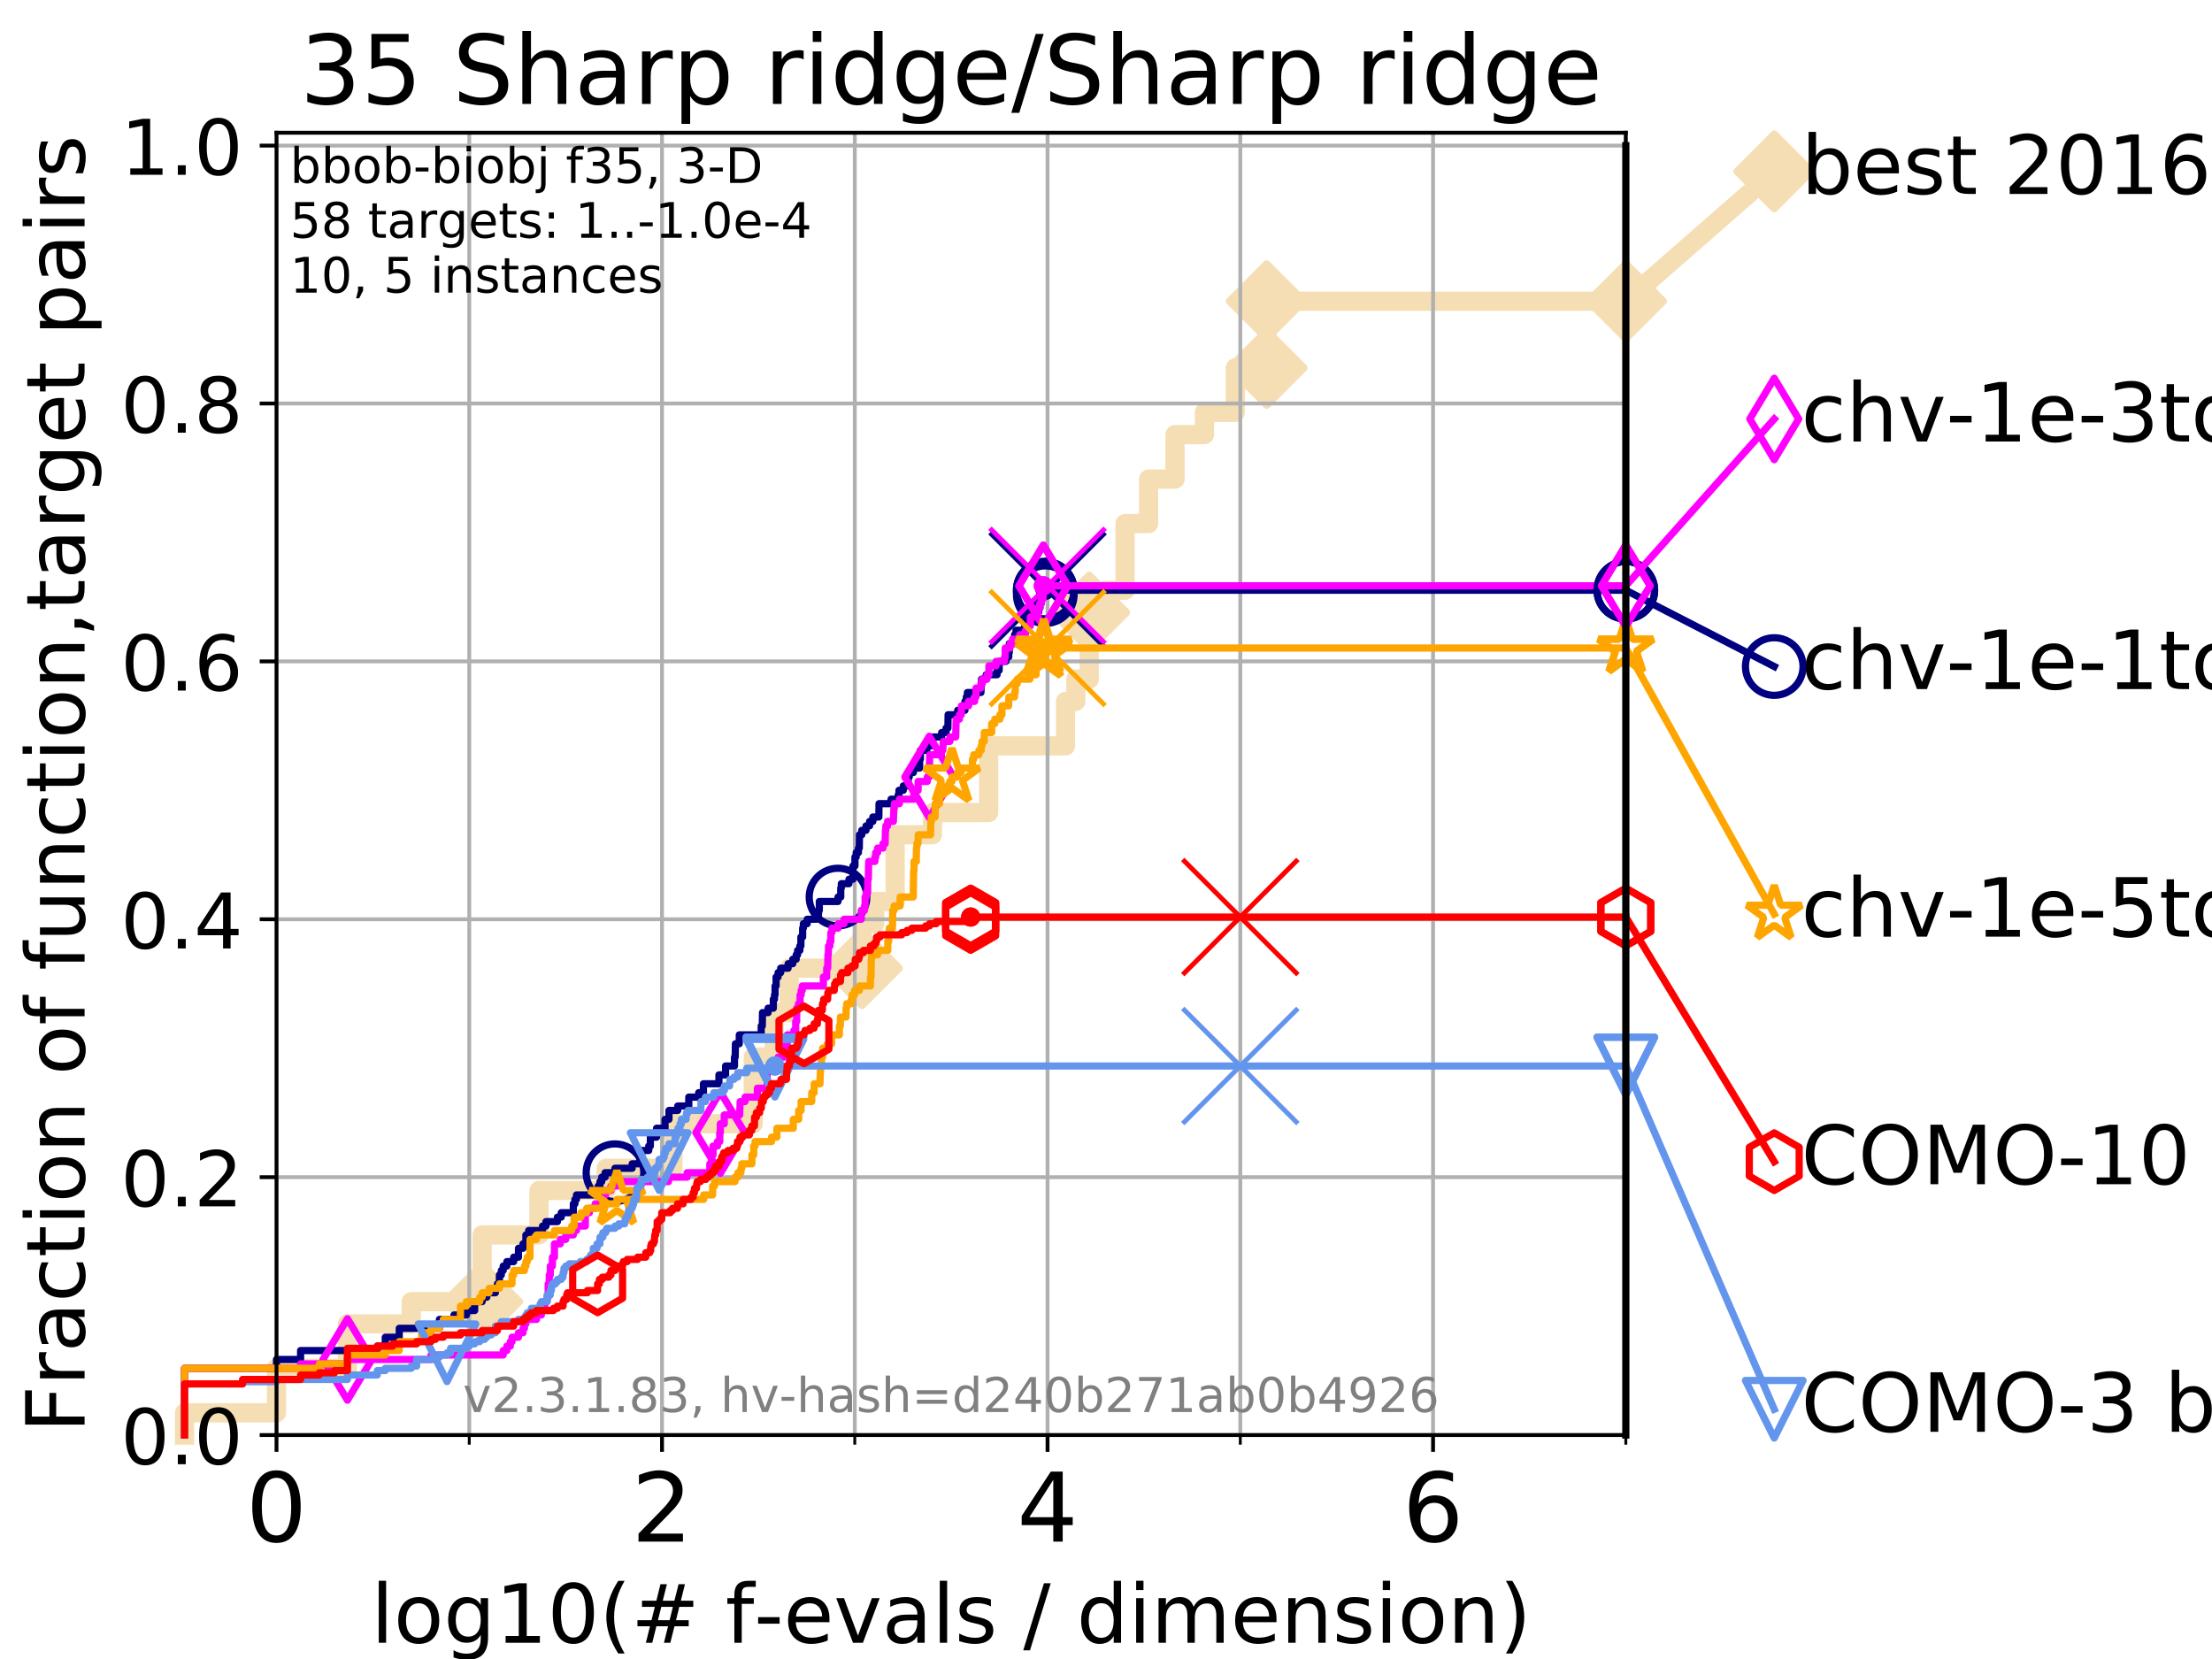 <?xml version="1.0" encoding="utf-8" standalone="no"?>
<!DOCTYPE svg PUBLIC "-//W3C//DTD SVG 1.1//EN"
  "http://www.w3.org/Graphics/SVG/1.1/DTD/svg11.dtd">
<!-- Created with matplotlib (https://matplotlib.org/) -->
<svg height="345.6pt" version="1.1" viewBox="0 0 460.8 345.6" width="460.8pt" xmlns="http://www.w3.org/2000/svg" xmlns:xlink="http://www.w3.org/1999/xlink">
 <defs>
  <style type="text/css">
*{stroke-linecap:butt;stroke-linejoin:round;}
  </style>
 </defs>
 <g id="figure_1">
  <g id="patch_1">
   <path d="M 0 345.6 
L 460.8 345.6 
L 460.8 0 
L 0 0 
z
" style="fill:#ffffff;"/>
  </g>
  <g id="axes_1">
   <g id="patch_2">
    <path d="M 57.6 298.944 
L 338.688 298.944 
L 338.688 27.648 
L 57.6 27.648 
z
" style="fill:#ffffff;"/>
   </g>
   <g id="line2d_1">
    <path d="M 38.441 298.944 
L 38.441 294.313 
L 57.6 294.313 
L 57.6 285.05 
L 72.376 285.05 
L 72.376 275.788 
L 85.667 275.788 
L 85.667 271.157 
L 100.444 271.157 
L 100.444 257.263 
L 112.281 257.263 
L 112.281 248.001 
L 126.282 248.001 
L 126.282 243.37 
L 140.196 243.37 
L 140.196 234.107 
L 156.914 234.107 
L 156.914 220.214 
L 161.284 220.214 
L 161.284 210.951 
L 164.397 210.951 
L 164.397 201.689 
L 179.58 201.689 
L 179.58 192.426 
L 182.212 192.426 
L 182.212 187.795 
L 186.472 187.795 
L 186.472 173.901 
L 194.24 173.901 
L 194.24 169.27 
L 205.958 169.27 
L 205.958 155.377 
L 221.968 155.377 
L 221.968 146.114 
L 224.117 146.114 
L 224.117 141.483 
L 226.91 141.483 
L 226.91 127.589 
L 230.281 127.589 
L 230.281 122.958 
L 234.374 122.958 
L 234.374 109.065 
L 239.276 109.065 
L 239.276 99.802 
L 244.781 99.802 
L 244.781 90.54 
L 250.907 90.54 
L 250.907 85.909 
L 257.336 85.909 
L 257.336 76.646 
L 263.878 76.646 
L 263.878 62.753 
L 338.688 62.753 
" style="fill:none;stroke:#f5deb3;stroke-linecap:square;stroke-width:4;"/>
   </g>
   <g id="line2d_2">
    <defs>
     <path d="M 0 7.778 
L 7.778 0 
L 0 -7.778 
L -7.778 0 
z
" id="mb3ab37ac18" style="stroke:#f5deb3;stroke-linejoin:miter;stroke-width:1.5;"/>
    </defs>
    <g>
     <use style="fill:#f5deb3;stroke:#f5deb3;stroke-linejoin:miter;stroke-width:1.5;" x="100.444" xlink:href="#mb3ab37ac18" y="271.157"/>
     <use style="fill:#f5deb3;stroke:#f5deb3;stroke-linejoin:miter;stroke-width:1.5;" x="179.58" xlink:href="#mb3ab37ac18" y="201.689"/>
     <use style="fill:#f5deb3;stroke:#f5deb3;stroke-linejoin:miter;stroke-width:1.5;" x="226.91" xlink:href="#mb3ab37ac18" y="127.589"/>
     <use style="fill:#f5deb3;stroke:#f5deb3;stroke-linejoin:miter;stroke-width:1.5;" x="263.878" xlink:href="#mb3ab37ac18" y="76.646"/>
     <use style="fill:#f5deb3;stroke:#f5deb3;stroke-linejoin:miter;stroke-width:1.5;" x="263.878" xlink:href="#mb3ab37ac18" y="62.753"/>
     <use style="fill:#f5deb3;stroke:#f5deb3;stroke-linejoin:miter;stroke-width:1.5;" x="338.688" xlink:href="#mb3ab37ac18" y="62.753"/>
    </g>
   </g>
   <g id="line2d_3">
    <path style="fill:none;stroke:#f5deb3;stroke-linecap:square;stroke-width:4;"/>
    <g/>
   </g>
   <g id="line2d_4">
    <path d="M 338.688 62.753 
L 369.608 35.706 
" style="fill:none;stroke:#f5deb3;stroke-linecap:square;stroke-width:4;"/>
    <g>
     <use style="fill:#f5deb3;stroke:#f5deb3;stroke-linejoin:miter;stroke-width:1.5;" x="338.688" xlink:href="#mb3ab37ac18" y="62.753"/>
     <use style="fill:#f5deb3;stroke:#f5deb3;stroke-linejoin:miter;stroke-width:1.5;" x="369.608" xlink:href="#mb3ab37ac18" y="35.706"/>
    </g>
   </g>
   <g id="matplotlib.axis_1">
    <g id="xtick_1">
     <g id="line2d_5">
      <path clip-path="url(#p2ec2a93b5f)" d="M 57.6 298.944 
L 57.6 27.648 
" style="fill:none;stroke:#b0b0b0;stroke-linecap:square;stroke-width:0.8;"/>
     </g>
     <g id="line2d_6">
      <defs>
       <path d="M 0 0 
L 0 3.5 
" id="m1a9db38cf7" style="stroke:#000000;stroke-width:0.8;"/>
      </defs>
      <g>
       <use style="stroke:#000000;stroke-width:0.8;" x="57.6" xlink:href="#m1a9db38cf7" y="298.944"/>
      </g>
     </g>
     <g id="text_1">
      <!-- 0 -->
      <defs>
       <path d="M 31.781 66.406 
Q 24.172 66.406 20.328 58.906 
Q 16.5 51.422 16.5 36.375 
Q 16.5 21.391 20.328 13.891 
Q 24.172 6.391 31.781 6.391 
Q 39.453 6.391 43.281 13.891 
Q 47.125 21.391 47.125 36.375 
Q 47.125 51.422 43.281 58.906 
Q 39.453 66.406 31.781 66.406 
z
M 31.781 74.219 
Q 44.047 74.219 50.516 64.516 
Q 56.984 54.828 56.984 36.375 
Q 56.984 17.969 50.516 8.266 
Q 44.047 -1.422 31.781 -1.422 
Q 19.531 -1.422 13.062 8.266 
Q 6.594 17.969 6.594 36.375 
Q 6.594 54.828 13.062 64.516 
Q 19.531 74.219 31.781 74.219 
z
" id="DejaVuSans-48"/>
      </defs>
      <g transform="translate(51.237 321.141)scale(0.2 -0.2)">
       <use xlink:href="#DejaVuSans-48"/>
      </g>
     </g>
    </g>
    <g id="xtick_2">
     <g id="line2d_7">
      <path clip-path="url(#p2ec2a93b5f)" d="M 137.911 298.944 
L 137.911 27.648 
" style="fill:none;stroke:#b0b0b0;stroke-linecap:square;stroke-width:0.8;"/>
     </g>
     <g id="line2d_8">
      <g>
       <use style="stroke:#000000;stroke-width:0.8;" x="137.911" xlink:href="#m1a9db38cf7" y="298.944"/>
      </g>
     </g>
     <g id="text_2">
      <!-- 2 -->
      <defs>
       <path d="M 19.188 8.297 
L 53.609 8.297 
L 53.609 0 
L 7.328 0 
L 7.328 8.297 
Q 12.938 14.109 22.625 23.891 
Q 32.328 33.688 34.812 36.531 
Q 39.547 41.844 41.422 45.531 
Q 43.312 49.219 43.312 52.781 
Q 43.312 58.594 39.234 62.25 
Q 35.156 65.922 28.609 65.922 
Q 23.969 65.922 18.812 64.312 
Q 13.672 62.703 7.812 59.422 
L 7.812 69.391 
Q 13.766 71.781 18.938 73 
Q 24.125 74.219 28.422 74.219 
Q 39.75 74.219 46.484 68.547 
Q 53.219 62.891 53.219 53.422 
Q 53.219 48.922 51.531 44.891 
Q 49.859 40.875 45.406 35.406 
Q 44.188 33.984 37.641 27.219 
Q 31.109 20.453 19.188 8.297 
z
" id="DejaVuSans-50"/>
      </defs>
      <g transform="translate(131.548 321.141)scale(0.2 -0.2)">
       <use xlink:href="#DejaVuSans-50"/>
      </g>
     </g>
    </g>
    <g id="xtick_3">
     <g id="line2d_9">
      <path clip-path="url(#p2ec2a93b5f)" d="M 218.222 298.944 
L 218.222 27.648 
" style="fill:none;stroke:#b0b0b0;stroke-linecap:square;stroke-width:0.8;"/>
     </g>
     <g id="line2d_10">
      <g>
       <use style="stroke:#000000;stroke-width:0.8;" x="218.222" xlink:href="#m1a9db38cf7" y="298.944"/>
      </g>
     </g>
     <g id="text_3">
      <!-- 4 -->
      <defs>
       <path d="M 37.797 64.312 
L 12.891 25.391 
L 37.797 25.391 
z
M 35.203 72.906 
L 47.609 72.906 
L 47.609 25.391 
L 58.016 25.391 
L 58.016 17.188 
L 47.609 17.188 
L 47.609 0 
L 37.797 0 
L 37.797 17.188 
L 4.891 17.188 
L 4.891 26.703 
z
" id="DejaVuSans-52"/>
      </defs>
      <g transform="translate(211.859 321.141)scale(0.2 -0.2)">
       <use xlink:href="#DejaVuSans-52"/>
      </g>
     </g>
    </g>
    <g id="xtick_4">
     <g id="line2d_11">
      <path clip-path="url(#p2ec2a93b5f)" d="M 298.533 298.944 
L 298.533 27.648 
" style="fill:none;stroke:#b0b0b0;stroke-linecap:square;stroke-width:0.8;"/>
     </g>
     <g id="line2d_12">
      <g>
       <use style="stroke:#000000;stroke-width:0.8;" x="298.533" xlink:href="#m1a9db38cf7" y="298.944"/>
      </g>
     </g>
     <g id="text_4">
      <!-- 6 -->
      <defs>
       <path d="M 33.016 40.375 
Q 26.375 40.375 22.484 35.828 
Q 18.609 31.297 18.609 23.391 
Q 18.609 15.531 22.484 10.953 
Q 26.375 6.391 33.016 6.391 
Q 39.656 6.391 43.531 10.953 
Q 47.406 15.531 47.406 23.391 
Q 47.406 31.297 43.531 35.828 
Q 39.656 40.375 33.016 40.375 
z
M 52.594 71.297 
L 52.594 62.312 
Q 48.875 64.062 45.094 64.984 
Q 41.312 65.922 37.594 65.922 
Q 27.828 65.922 22.672 59.328 
Q 17.531 52.734 16.797 39.406 
Q 19.672 43.656 24.016 45.922 
Q 28.375 48.188 33.594 48.188 
Q 44.578 48.188 50.953 41.516 
Q 57.328 34.859 57.328 23.391 
Q 57.328 12.156 50.688 5.359 
Q 44.047 -1.422 33.016 -1.422 
Q 20.359 -1.422 13.672 8.266 
Q 6.984 17.969 6.984 36.375 
Q 6.984 53.656 15.188 63.938 
Q 23.391 74.219 37.203 74.219 
Q 40.922 74.219 44.703 73.484 
Q 48.484 72.75 52.594 71.297 
z
" id="DejaVuSans-54"/>
      </defs>
      <g transform="translate(292.17 321.141)scale(0.2 -0.2)">
       <use xlink:href="#DejaVuSans-54"/>
      </g>
     </g>
    </g>
    <g id="xtick_5">
     <g id="line2d_13">
      <path clip-path="url(#p2ec2a93b5f)" d="M 97.755 298.944 
L 97.755 27.648 
" style="fill:none;stroke:#b0b0b0;stroke-linecap:square;stroke-width:0.8;"/>
     </g>
     <g id="line2d_14">
      <defs>
       <path d="M 0 0 
L 0 2 
" id="med11298bc1" style="stroke:#000000;stroke-width:0.6;"/>
      </defs>
      <g>
       <use style="stroke:#000000;stroke-width:0.6;" x="97.755" xlink:href="#med11298bc1" y="298.944"/>
      </g>
     </g>
    </g>
    <g id="xtick_6">
     <g id="line2d_15">
      <path clip-path="url(#p2ec2a93b5f)" d="M 178.066 298.944 
L 178.066 27.648 
" style="fill:none;stroke:#b0b0b0;stroke-linecap:square;stroke-width:0.8;"/>
     </g>
     <g id="line2d_16">
      <g>
       <use style="stroke:#000000;stroke-width:0.6;" x="178.066" xlink:href="#med11298bc1" y="298.944"/>
      </g>
     </g>
    </g>
    <g id="xtick_7">
     <g id="line2d_17">
      <path clip-path="url(#p2ec2a93b5f)" d="M 258.377 298.944 
L 258.377 27.648 
" style="fill:none;stroke:#b0b0b0;stroke-linecap:square;stroke-width:0.8;"/>
     </g>
     <g id="line2d_18">
      <g>
       <use style="stroke:#000000;stroke-width:0.6;" x="258.377" xlink:href="#med11298bc1" y="298.944"/>
      </g>
     </g>
    </g>
    <g id="xtick_8">
     <g id="line2d_19">
      <path clip-path="url(#p2ec2a93b5f)" d="M 338.688 298.944 
L 338.688 27.648 
" style="fill:none;stroke:#b0b0b0;stroke-linecap:square;stroke-width:0.8;"/>
     </g>
     <g id="line2d_20">
      <g>
       <use style="stroke:#000000;stroke-width:0.6;" x="338.688" xlink:href="#med11298bc1" y="298.944"/>
      </g>
     </g>
    </g>
    <g id="text_5">
     <!-- log10(# f-evals / dimension) -->
     <defs>
      <path d="M 9.422 75.984 
L 18.406 75.984 
L 18.406 0 
L 9.422 0 
z
" id="DejaVuSans-108"/>
      <path d="M 30.609 48.391 
Q 23.391 48.391 19.188 42.75 
Q 14.984 37.109 14.984 27.297 
Q 14.984 17.484 19.156 11.844 
Q 23.344 6.203 30.609 6.203 
Q 37.797 6.203 41.984 11.859 
Q 46.188 17.531 46.188 27.297 
Q 46.188 37.016 41.984 42.703 
Q 37.797 48.391 30.609 48.391 
z
M 30.609 56 
Q 42.328 56 49.016 48.375 
Q 55.719 40.766 55.719 27.297 
Q 55.719 13.875 49.016 6.219 
Q 42.328 -1.422 30.609 -1.422 
Q 18.844 -1.422 12.172 6.219 
Q 5.516 13.875 5.516 27.297 
Q 5.516 40.766 12.172 48.375 
Q 18.844 56 30.609 56 
z
" id="DejaVuSans-111"/>
      <path d="M 45.406 27.984 
Q 45.406 37.75 41.375 43.109 
Q 37.359 48.484 30.078 48.484 
Q 22.859 48.484 18.828 43.109 
Q 14.797 37.75 14.797 27.984 
Q 14.797 18.266 18.828 12.891 
Q 22.859 7.516 30.078 7.516 
Q 37.359 7.516 41.375 12.891 
Q 45.406 18.266 45.406 27.984 
z
M 54.391 6.781 
Q 54.391 -7.172 48.188 -13.984 
Q 42 -20.797 29.203 -20.797 
Q 24.469 -20.797 20.266 -20.094 
Q 16.062 -19.391 12.109 -17.922 
L 12.109 -9.188 
Q 16.062 -11.328 19.922 -12.344 
Q 23.781 -13.375 27.781 -13.375 
Q 36.625 -13.375 41.016 -8.766 
Q 45.406 -4.156 45.406 5.172 
L 45.406 9.625 
Q 42.625 4.781 38.281 2.391 
Q 33.938 0 27.875 0 
Q 17.828 0 11.672 7.656 
Q 5.516 15.328 5.516 27.984 
Q 5.516 40.672 11.672 48.328 
Q 17.828 56 27.875 56 
Q 33.938 56 38.281 53.609 
Q 42.625 51.219 45.406 46.391 
L 45.406 54.688 
L 54.391 54.688 
z
" id="DejaVuSans-103"/>
      <path d="M 12.406 8.297 
L 28.516 8.297 
L 28.516 63.922 
L 10.984 60.406 
L 10.984 69.391 
L 28.422 72.906 
L 38.281 72.906 
L 38.281 8.297 
L 54.391 8.297 
L 54.391 0 
L 12.406 0 
z
" id="DejaVuSans-49"/>
      <path d="M 31 75.875 
Q 24.469 64.656 21.281 53.656 
Q 18.109 42.672 18.109 31.391 
Q 18.109 20.125 21.312 9.062 
Q 24.516 -2 31 -13.188 
L 23.188 -13.188 
Q 15.875 -1.703 12.234 9.375 
Q 8.594 20.453 8.594 31.391 
Q 8.594 42.281 12.203 53.312 
Q 15.828 64.359 23.188 75.875 
z
" id="DejaVuSans-40"/>
      <path d="M 51.125 44 
L 36.922 44 
L 32.812 27.688 
L 47.125 27.688 
z
M 43.797 71.781 
L 38.719 51.516 
L 52.984 51.516 
L 58.109 71.781 
L 65.922 71.781 
L 60.891 51.516 
L 76.125 51.516 
L 76.125 44 
L 58.984 44 
L 54.984 27.688 
L 70.516 27.688 
L 70.516 20.219 
L 53.078 20.219 
L 48 0 
L 40.188 0 
L 45.219 20.219 
L 30.906 20.219 
L 25.875 0 
L 18.016 0 
L 23.094 20.219 
L 7.719 20.219 
L 7.719 27.688 
L 24.906 27.688 
L 29 44 
L 13.281 44 
L 13.281 51.516 
L 30.906 51.516 
L 35.891 71.781 
z
" id="DejaVuSans-35"/>
      <path id="DejaVuSans-32"/>
      <path d="M 37.109 75.984 
L 37.109 68.5 
L 28.516 68.5 
Q 23.688 68.5 21.797 66.547 
Q 19.922 64.594 19.922 59.516 
L 19.922 54.688 
L 34.719 54.688 
L 34.719 47.703 
L 19.922 47.703 
L 19.922 0 
L 10.891 0 
L 10.891 47.703 
L 2.297 47.703 
L 2.297 54.688 
L 10.891 54.688 
L 10.891 58.5 
Q 10.891 67.625 15.141 71.797 
Q 19.391 75.984 28.609 75.984 
z
" id="DejaVuSans-102"/>
      <path d="M 4.891 31.391 
L 31.203 31.391 
L 31.203 23.391 
L 4.891 23.391 
z
" id="DejaVuSans-45"/>
      <path d="M 56.203 29.594 
L 56.203 25.203 
L 14.891 25.203 
Q 15.484 15.922 20.484 11.062 
Q 25.484 6.203 34.422 6.203 
Q 39.594 6.203 44.453 7.469 
Q 49.312 8.734 54.109 11.281 
L 54.109 2.781 
Q 49.266 0.734 44.188 -0.344 
Q 39.109 -1.422 33.891 -1.422 
Q 20.797 -1.422 13.156 6.188 
Q 5.516 13.812 5.516 26.812 
Q 5.516 40.234 12.766 48.109 
Q 20.016 56 32.328 56 
Q 43.359 56 49.781 48.891 
Q 56.203 41.797 56.203 29.594 
z
M 47.219 32.234 
Q 47.125 39.594 43.094 43.984 
Q 39.062 48.391 32.422 48.391 
Q 24.906 48.391 20.391 44.141 
Q 15.875 39.891 15.188 32.172 
z
" id="DejaVuSans-101"/>
      <path d="M 2.984 54.688 
L 12.5 54.688 
L 29.594 8.797 
L 46.688 54.688 
L 56.203 54.688 
L 35.688 0 
L 23.484 0 
z
" id="DejaVuSans-118"/>
      <path d="M 34.281 27.484 
Q 23.391 27.484 19.188 25 
Q 14.984 22.516 14.984 16.5 
Q 14.984 11.719 18.141 8.906 
Q 21.297 6.109 26.703 6.109 
Q 34.188 6.109 38.703 11.406 
Q 43.219 16.703 43.219 25.484 
L 43.219 27.484 
z
M 52.203 31.203 
L 52.203 0 
L 43.219 0 
L 43.219 8.297 
Q 40.141 3.328 35.547 0.953 
Q 30.953 -1.422 24.312 -1.422 
Q 15.922 -1.422 10.953 3.297 
Q 6 8.016 6 15.922 
Q 6 25.141 12.172 29.828 
Q 18.359 34.516 30.609 34.516 
L 43.219 34.516 
L 43.219 35.406 
Q 43.219 41.609 39.141 45 
Q 35.062 48.391 27.688 48.391 
Q 23 48.391 18.547 47.266 
Q 14.109 46.141 10.016 43.891 
L 10.016 52.203 
Q 14.938 54.109 19.578 55.047 
Q 24.219 56 28.609 56 
Q 40.484 56 46.344 49.844 
Q 52.203 43.703 52.203 31.203 
z
" id="DejaVuSans-97"/>
      <path d="M 44.281 53.078 
L 44.281 44.578 
Q 40.484 46.531 36.375 47.5 
Q 32.281 48.484 27.875 48.484 
Q 21.188 48.484 17.844 46.438 
Q 14.5 44.391 14.5 40.281 
Q 14.5 37.156 16.891 35.375 
Q 19.281 33.594 26.516 31.984 
L 29.594 31.297 
Q 39.156 29.25 43.188 25.516 
Q 47.219 21.781 47.219 15.094 
Q 47.219 7.469 41.188 3.016 
Q 35.156 -1.422 24.609 -1.422 
Q 20.219 -1.422 15.453 -0.562 
Q 10.688 0.297 5.422 2 
L 5.422 11.281 
Q 10.406 8.688 15.234 7.391 
Q 20.062 6.109 24.812 6.109 
Q 31.156 6.109 34.562 8.281 
Q 37.984 10.453 37.984 14.406 
Q 37.984 18.062 35.516 20.016 
Q 33.062 21.969 24.703 23.781 
L 21.578 24.516 
Q 13.234 26.266 9.516 29.906 
Q 5.812 33.547 5.812 39.891 
Q 5.812 47.609 11.281 51.797 
Q 16.75 56 26.812 56 
Q 31.781 56 36.172 55.266 
Q 40.578 54.547 44.281 53.078 
z
" id="DejaVuSans-115"/>
      <path d="M 25.391 72.906 
L 33.688 72.906 
L 8.297 -9.281 
L 0 -9.281 
z
" id="DejaVuSans-47"/>
      <path d="M 45.406 46.391 
L 45.406 75.984 
L 54.391 75.984 
L 54.391 0 
L 45.406 0 
L 45.406 8.203 
Q 42.578 3.328 38.25 0.953 
Q 33.938 -1.422 27.875 -1.422 
Q 17.969 -1.422 11.734 6.484 
Q 5.516 14.406 5.516 27.297 
Q 5.516 40.188 11.734 48.094 
Q 17.969 56 27.875 56 
Q 33.938 56 38.25 53.625 
Q 42.578 51.266 45.406 46.391 
z
M 14.797 27.297 
Q 14.797 17.391 18.875 11.75 
Q 22.953 6.109 30.078 6.109 
Q 37.203 6.109 41.297 11.75 
Q 45.406 17.391 45.406 27.297 
Q 45.406 37.203 41.297 42.844 
Q 37.203 48.484 30.078 48.484 
Q 22.953 48.484 18.875 42.844 
Q 14.797 37.203 14.797 27.297 
z
" id="DejaVuSans-100"/>
      <path d="M 9.422 54.688 
L 18.406 54.688 
L 18.406 0 
L 9.422 0 
z
M 9.422 75.984 
L 18.406 75.984 
L 18.406 64.594 
L 9.422 64.594 
z
" id="DejaVuSans-105"/>
      <path d="M 52 44.188 
Q 55.375 50.25 60.062 53.125 
Q 64.75 56 71.094 56 
Q 79.641 56 84.281 50.016 
Q 88.922 44.047 88.922 33.016 
L 88.922 0 
L 79.891 0 
L 79.891 32.719 
Q 79.891 40.578 77.094 44.375 
Q 74.312 48.188 68.609 48.188 
Q 61.625 48.188 57.562 43.547 
Q 53.516 38.922 53.516 30.906 
L 53.516 0 
L 44.484 0 
L 44.484 32.719 
Q 44.484 40.625 41.703 44.406 
Q 38.922 48.188 33.109 48.188 
Q 26.219 48.188 22.156 43.531 
Q 18.109 38.875 18.109 30.906 
L 18.109 0 
L 9.078 0 
L 9.078 54.688 
L 18.109 54.688 
L 18.109 46.188 
Q 21.188 51.219 25.484 53.609 
Q 29.781 56 35.688 56 
Q 41.656 56 45.828 52.969 
Q 50 49.953 52 44.188 
z
" id="DejaVuSans-109"/>
      <path d="M 54.891 33.016 
L 54.891 0 
L 45.906 0 
L 45.906 32.719 
Q 45.906 40.484 42.875 44.328 
Q 39.844 48.188 33.797 48.188 
Q 26.516 48.188 22.312 43.547 
Q 18.109 38.922 18.109 30.906 
L 18.109 0 
L 9.078 0 
L 9.078 54.688 
L 18.109 54.688 
L 18.109 46.188 
Q 21.344 51.125 25.703 53.562 
Q 30.078 56 35.797 56 
Q 45.219 56 50.047 50.172 
Q 54.891 44.344 54.891 33.016 
z
" id="DejaVuSans-110"/>
      <path d="M 8.016 75.875 
L 15.828 75.875 
Q 23.141 64.359 26.781 53.312 
Q 30.422 42.281 30.422 31.391 
Q 30.422 20.453 26.781 9.375 
Q 23.141 -1.703 15.828 -13.188 
L 8.016 -13.188 
Q 14.5 -2 17.703 9.062 
Q 20.906 20.125 20.906 31.391 
Q 20.906 42.672 17.703 53.656 
Q 14.5 64.656 8.016 75.875 
z
" id="DejaVuSans-41"/>
     </defs>
     <g transform="translate(77.303 342.218)scale(0.17 -0.17)">
      <use xlink:href="#DejaVuSans-108"/>
      <use x="27.783" xlink:href="#DejaVuSans-111"/>
      <use x="88.965" xlink:href="#DejaVuSans-103"/>
      <use x="152.441" xlink:href="#DejaVuSans-49"/>
      <use x="216.064" xlink:href="#DejaVuSans-48"/>
      <use x="279.688" xlink:href="#DejaVuSans-40"/>
      <use x="318.701" xlink:href="#DejaVuSans-35"/>
      <use x="402.49" xlink:href="#DejaVuSans-32"/>
      <use x="434.277" xlink:href="#DejaVuSans-102"/>
      <use x="469.404" xlink:href="#DejaVuSans-45"/>
      <use x="505.488" xlink:href="#DejaVuSans-101"/>
      <use x="567.012" xlink:href="#DejaVuSans-118"/>
      <use x="626.191" xlink:href="#DejaVuSans-97"/>
      <use x="687.471" xlink:href="#DejaVuSans-108"/>
      <use x="715.254" xlink:href="#DejaVuSans-115"/>
      <use x="767.354" xlink:href="#DejaVuSans-32"/>
      <use x="799.141" xlink:href="#DejaVuSans-47"/>
      <use x="832.832" xlink:href="#DejaVuSans-32"/>
      <use x="864.619" xlink:href="#DejaVuSans-100"/>
      <use x="928.096" xlink:href="#DejaVuSans-105"/>
      <use x="955.879" xlink:href="#DejaVuSans-109"/>
      <use x="1053.291" xlink:href="#DejaVuSans-101"/>
      <use x="1114.814" xlink:href="#DejaVuSans-110"/>
      <use x="1178.193" xlink:href="#DejaVuSans-115"/>
      <use x="1230.293" xlink:href="#DejaVuSans-105"/>
      <use x="1258.076" xlink:href="#DejaVuSans-111"/>
      <use x="1319.258" xlink:href="#DejaVuSans-110"/>
      <use x="1382.637" xlink:href="#DejaVuSans-41"/>
     </g>
    </g>
   </g>
   <g id="matplotlib.axis_2">
    <g id="ytick_1">
     <g id="line2d_21">
      <path clip-path="url(#p2ec2a93b5f)" d="M 57.6 298.944 
L 338.688 298.944 
" style="fill:none;stroke:#b0b0b0;stroke-linecap:square;stroke-width:0.8;"/>
     </g>
     <g id="line2d_22">
      <defs>
       <path d="M 0 0 
L -3.5 0 
" id="me98eb20e66" style="stroke:#000000;stroke-width:0.8;"/>
      </defs>
      <g>
       <use style="stroke:#000000;stroke-width:0.8;" x="57.6" xlink:href="#me98eb20e66" y="298.944"/>
      </g>
     </g>
     <g id="text_6">
      <!-- 0.0 -->
      <defs>
       <path d="M 10.688 12.406 
L 21 12.406 
L 21 0 
L 10.688 0 
z
" id="DejaVuSans-46"/>
      </defs>
      <g transform="translate(25.155 305.023)scale(0.16 -0.16)">
       <use xlink:href="#DejaVuSans-48"/>
       <use x="63.623" xlink:href="#DejaVuSans-46"/>
       <use x="95.41" xlink:href="#DejaVuSans-48"/>
      </g>
     </g>
    </g>
    <g id="ytick_2">
     <g id="line2d_23">
      <path clip-path="url(#p2ec2a93b5f)" d="M 57.6 245.222 
L 338.688 245.222 
" style="fill:none;stroke:#b0b0b0;stroke-linecap:square;stroke-width:0.8;"/>
     </g>
     <g id="line2d_24">
      <g>
       <use style="stroke:#000000;stroke-width:0.8;" x="57.6" xlink:href="#me98eb20e66" y="245.222"/>
      </g>
     </g>
     <g id="text_7">
      <!-- 0.2 -->
      <g transform="translate(25.155 251.301)scale(0.16 -0.16)">
       <use xlink:href="#DejaVuSans-48"/>
       <use x="63.623" xlink:href="#DejaVuSans-46"/>
       <use x="95.41" xlink:href="#DejaVuSans-50"/>
      </g>
     </g>
    </g>
    <g id="ytick_3">
     <g id="line2d_25">
      <path clip-path="url(#p2ec2a93b5f)" d="M 57.6 191.5 
L 338.688 191.5 
" style="fill:none;stroke:#b0b0b0;stroke-linecap:square;stroke-width:0.8;"/>
     </g>
     <g id="line2d_26">
      <g>
       <use style="stroke:#000000;stroke-width:0.8;" x="57.6" xlink:href="#me98eb20e66" y="191.5"/>
      </g>
     </g>
     <g id="text_8">
      <!-- 0.4 -->
      <g transform="translate(25.155 197.579)scale(0.16 -0.16)">
       <use xlink:href="#DejaVuSans-48"/>
       <use x="63.623" xlink:href="#DejaVuSans-46"/>
       <use x="95.41" xlink:href="#DejaVuSans-52"/>
      </g>
     </g>
    </g>
    <g id="ytick_4">
     <g id="line2d_27">
      <path clip-path="url(#p2ec2a93b5f)" d="M 57.6 137.778 
L 338.688 137.778 
" style="fill:none;stroke:#b0b0b0;stroke-linecap:square;stroke-width:0.8;"/>
     </g>
     <g id="line2d_28">
      <g>
       <use style="stroke:#000000;stroke-width:0.8;" x="57.6" xlink:href="#me98eb20e66" y="137.778"/>
      </g>
     </g>
     <g id="text_9">
      <!-- 0.6 -->
      <g transform="translate(25.155 143.857)scale(0.16 -0.16)">
       <use xlink:href="#DejaVuSans-48"/>
       <use x="63.623" xlink:href="#DejaVuSans-46"/>
       <use x="95.41" xlink:href="#DejaVuSans-54"/>
      </g>
     </g>
    </g>
    <g id="ytick_5">
     <g id="line2d_29">
      <path clip-path="url(#p2ec2a93b5f)" d="M 57.6 84.056 
L 338.688 84.056 
" style="fill:none;stroke:#b0b0b0;stroke-linecap:square;stroke-width:0.8;"/>
     </g>
     <g id="line2d_30">
      <g>
       <use style="stroke:#000000;stroke-width:0.8;" x="57.6" xlink:href="#me98eb20e66" y="84.056"/>
      </g>
     </g>
     <g id="text_10">
      <!-- 0.8 -->
      <defs>
       <path d="M 31.781 34.625 
Q 24.75 34.625 20.719 30.859 
Q 16.703 27.094 16.703 20.516 
Q 16.703 13.922 20.719 10.156 
Q 24.75 6.391 31.781 6.391 
Q 38.812 6.391 42.859 10.172 
Q 46.922 13.969 46.922 20.516 
Q 46.922 27.094 42.891 30.859 
Q 38.875 34.625 31.781 34.625 
z
M 21.922 38.812 
Q 15.578 40.375 12.031 44.719 
Q 8.5 49.078 8.5 55.328 
Q 8.5 64.062 14.719 69.141 
Q 20.953 74.219 31.781 74.219 
Q 42.672 74.219 48.875 69.141 
Q 55.078 64.062 55.078 55.328 
Q 55.078 49.078 51.531 44.719 
Q 48 40.375 41.703 38.812 
Q 48.828 37.156 52.797 32.312 
Q 56.781 27.484 56.781 20.516 
Q 56.781 9.906 50.312 4.234 
Q 43.844 -1.422 31.781 -1.422 
Q 19.734 -1.422 13.25 4.234 
Q 6.781 9.906 6.781 20.516 
Q 6.781 27.484 10.781 32.312 
Q 14.797 37.156 21.922 38.812 
z
M 18.312 54.391 
Q 18.312 48.734 21.844 45.562 
Q 25.391 42.391 31.781 42.391 
Q 38.141 42.391 41.719 45.562 
Q 45.312 48.734 45.312 54.391 
Q 45.312 60.062 41.719 63.234 
Q 38.141 66.406 31.781 66.406 
Q 25.391 66.406 21.844 63.234 
Q 18.312 60.062 18.312 54.391 
z
" id="DejaVuSans-56"/>
      </defs>
      <g transform="translate(25.155 90.135)scale(0.16 -0.16)">
       <use xlink:href="#DejaVuSans-48"/>
       <use x="63.623" xlink:href="#DejaVuSans-46"/>
       <use x="95.41" xlink:href="#DejaVuSans-56"/>
      </g>
     </g>
    </g>
    <g id="ytick_6">
     <g id="line2d_31">
      <path clip-path="url(#p2ec2a93b5f)" d="M 57.6 30.334 
L 338.688 30.334 
" style="fill:none;stroke:#b0b0b0;stroke-linecap:square;stroke-width:0.8;"/>
     </g>
     <g id="line2d_32">
      <g>
       <use style="stroke:#000000;stroke-width:0.8;" x="57.6" xlink:href="#me98eb20e66" y="30.334"/>
      </g>
     </g>
     <g id="text_11">
      <!-- 1.0 -->
      <g transform="translate(25.155 36.413)scale(0.16 -0.16)">
       <use xlink:href="#DejaVuSans-49"/>
       <use x="63.623" xlink:href="#DejaVuSans-46"/>
       <use x="95.41" xlink:href="#DejaVuSans-48"/>
      </g>
     </g>
    </g>
    <g id="text_12">
     <!-- Fraction of function,target pairs -->
     <defs>
      <path d="M 9.812 72.906 
L 51.703 72.906 
L 51.703 64.594 
L 19.672 64.594 
L 19.672 43.109 
L 48.578 43.109 
L 48.578 34.812 
L 19.672 34.812 
L 19.672 0 
L 9.812 0 
z
" id="DejaVuSans-70"/>
      <path d="M 41.109 46.297 
Q 39.594 47.172 37.812 47.578 
Q 36.031 48 33.891 48 
Q 26.266 48 22.188 43.047 
Q 18.109 38.094 18.109 28.812 
L 18.109 0 
L 9.078 0 
L 9.078 54.688 
L 18.109 54.688 
L 18.109 46.188 
Q 20.953 51.172 25.484 53.578 
Q 30.031 56 36.531 56 
Q 37.453 56 38.578 55.875 
Q 39.703 55.766 41.062 55.516 
z
" id="DejaVuSans-114"/>
      <path d="M 48.781 52.594 
L 48.781 44.188 
Q 44.969 46.297 41.141 47.344 
Q 37.312 48.391 33.406 48.391 
Q 24.656 48.391 19.812 42.844 
Q 14.984 37.312 14.984 27.297 
Q 14.984 17.281 19.812 11.734 
Q 24.656 6.203 33.406 6.203 
Q 37.312 6.203 41.141 7.25 
Q 44.969 8.297 48.781 10.406 
L 48.781 2.094 
Q 45.016 0.344 40.984 -0.531 
Q 36.969 -1.422 32.422 -1.422 
Q 20.062 -1.422 12.781 6.344 
Q 5.516 14.109 5.516 27.297 
Q 5.516 40.672 12.859 48.328 
Q 20.219 56 33.016 56 
Q 37.156 56 41.109 55.141 
Q 45.062 54.297 48.781 52.594 
z
" id="DejaVuSans-99"/>
      <path d="M 18.312 70.219 
L 18.312 54.688 
L 36.812 54.688 
L 36.812 47.703 
L 18.312 47.703 
L 18.312 18.016 
Q 18.312 11.328 20.141 9.422 
Q 21.969 7.516 27.594 7.516 
L 36.812 7.516 
L 36.812 0 
L 27.594 0 
Q 17.188 0 13.234 3.875 
Q 9.281 7.766 9.281 18.016 
L 9.281 47.703 
L 2.688 47.703 
L 2.688 54.688 
L 9.281 54.688 
L 9.281 70.219 
z
" id="DejaVuSans-116"/>
      <path d="M 8.5 21.578 
L 8.5 54.688 
L 17.484 54.688 
L 17.484 21.922 
Q 17.484 14.156 20.5 10.266 
Q 23.531 6.391 29.594 6.391 
Q 36.859 6.391 41.078 11.031 
Q 45.312 15.672 45.312 23.688 
L 45.312 54.688 
L 54.297 54.688 
L 54.297 0 
L 45.312 0 
L 45.312 8.406 
Q 42.047 3.422 37.719 1 
Q 33.406 -1.422 27.688 -1.422 
Q 18.266 -1.422 13.375 4.438 
Q 8.5 10.297 8.5 21.578 
z
M 31.109 56 
z
" id="DejaVuSans-117"/>
      <path d="M 11.719 12.406 
L 22.016 12.406 
L 22.016 4 
L 14.016 -11.625 
L 7.719 -11.625 
L 11.719 4 
z
" id="DejaVuSans-44"/>
      <path d="M 18.109 8.203 
L 18.109 -20.797 
L 9.078 -20.797 
L 9.078 54.688 
L 18.109 54.688 
L 18.109 46.391 
Q 20.953 51.266 25.266 53.625 
Q 29.594 56 35.594 56 
Q 45.562 56 51.781 48.094 
Q 58.016 40.188 58.016 27.297 
Q 58.016 14.406 51.781 6.484 
Q 45.562 -1.422 35.594 -1.422 
Q 29.594 -1.422 25.266 0.953 
Q 20.953 3.328 18.109 8.203 
z
M 48.688 27.297 
Q 48.688 37.203 44.609 42.844 
Q 40.531 48.484 33.406 48.484 
Q 26.266 48.484 22.188 42.844 
Q 18.109 37.203 18.109 27.297 
Q 18.109 17.391 22.188 11.75 
Q 26.266 6.109 33.406 6.109 
Q 40.531 6.109 44.609 11.75 
Q 48.688 17.391 48.688 27.297 
z
" id="DejaVuSans-112"/>
     </defs>
     <g transform="translate(17.62 298.435)rotate(-90)scale(0.17 -0.17)">
      <use xlink:href="#DejaVuSans-70"/>
      <use x="57.41" xlink:href="#DejaVuSans-114"/>
      <use x="98.523" xlink:href="#DejaVuSans-97"/>
      <use x="159.803" xlink:href="#DejaVuSans-99"/>
      <use x="214.783" xlink:href="#DejaVuSans-116"/>
      <use x="253.992" xlink:href="#DejaVuSans-105"/>
      <use x="281.775" xlink:href="#DejaVuSans-111"/>
      <use x="342.957" xlink:href="#DejaVuSans-110"/>
      <use x="406.336" xlink:href="#DejaVuSans-32"/>
      <use x="438.123" xlink:href="#DejaVuSans-111"/>
      <use x="499.305" xlink:href="#DejaVuSans-102"/>
      <use x="534.51" xlink:href="#DejaVuSans-32"/>
      <use x="566.297" xlink:href="#DejaVuSans-102"/>
      <use x="601.502" xlink:href="#DejaVuSans-117"/>
      <use x="664.881" xlink:href="#DejaVuSans-110"/>
      <use x="728.26" xlink:href="#DejaVuSans-99"/>
      <use x="783.24" xlink:href="#DejaVuSans-116"/>
      <use x="822.449" xlink:href="#DejaVuSans-105"/>
      <use x="850.232" xlink:href="#DejaVuSans-111"/>
      <use x="911.414" xlink:href="#DejaVuSans-110"/>
      <use x="974.793" xlink:href="#DejaVuSans-44"/>
      <use x="1006.58" xlink:href="#DejaVuSans-116"/>
      <use x="1045.789" xlink:href="#DejaVuSans-97"/>
      <use x="1107.068" xlink:href="#DejaVuSans-114"/>
      <use x="1148.166" xlink:href="#DejaVuSans-103"/>
      <use x="1211.643" xlink:href="#DejaVuSans-101"/>
      <use x="1273.166" xlink:href="#DejaVuSans-116"/>
      <use x="1312.375" xlink:href="#DejaVuSans-32"/>
      <use x="1344.162" xlink:href="#DejaVuSans-112"/>
      <use x="1407.639" xlink:href="#DejaVuSans-97"/>
      <use x="1468.918" xlink:href="#DejaVuSans-105"/>
      <use x="1496.701" xlink:href="#DejaVuSans-114"/>
      <use x="1537.814" xlink:href="#DejaVuSans-115"/>
     </g>
    </g>
   </g>
   <g id="line2d_33">
    <defs>
     <path d="M 0 1.5 
C 0.398 1.5 0.779 1.342 1.061 1.061 
C 1.342 0.779 1.5 0.398 1.5 0 
C 1.5 -0.398 1.342 -0.779 1.061 -1.061 
C 0.779 -1.342 0.398 -1.5 0 -1.5 
C -0.398 -1.5 -0.779 -1.342 -1.061 -1.061 
C -1.342 -0.779 -1.5 -0.398 -1.5 0 
C -1.5 0.398 -1.342 0.779 -1.061 1.061 
C -0.779 1.342 -0.398 1.5 0 1.5 
z
" id="m8889e2a8b5" style="stroke:#f5deb3;"/>
    </defs>
    <g>
     <use style="fill:#f5deb3;stroke:#f5deb3;" x="263.878" xlink:href="#m8889e2a8b5" y="62.753"/>
     <use style="fill:#f5deb3;stroke:#f5deb3;" x="263.878" xlink:href="#m8889e2a8b5" y="62.753"/>
    </g>
   </g>
   <g id="line2d_34">
    <defs>
     <path d="M 0 1.5 
C 0.398 1.5 0.779 1.342 1.061 1.061 
C 1.342 0.779 1.5 0.398 1.5 0 
C 1.5 -0.398 1.342 -0.779 1.061 -1.061 
C 0.779 -1.342 0.398 -1.5 0 -1.5 
C -0.398 -1.5 -0.779 -1.342 -1.061 -1.061 
C -1.342 -0.779 -1.5 -0.398 -1.5 0 
C -1.5 0.398 -1.342 0.779 -1.061 1.061 
C -0.779 1.342 -0.398 1.5 0 1.5 
z
" id="m343b2fe06b" style="stroke:#000080;"/>
    </defs>
    <g>
     <use style="fill:#000080;stroke:#000080;" x="217.749" xlink:href="#m343b2fe06b" y="122.958"/>
     <use style="fill:#000080;stroke:#000080;" x="217.749" xlink:href="#m343b2fe06b" y="122.958"/>
    </g>
   </g>
   <g id="line2d_35">
    <path d="M 38.441 298.944 
L 38.441 285.05 
L 57.6 285.05 
L 57.6 283.198 
L 62.617 283.198 
L 62.617 281.345 
L 78.596 281.345 
L 78.596 280.419 
L 80.259 280.419 
L 80.259 278.567 
L 83.172 278.567 
L 83.172 276.714 
L 91.535 276.714 
L 91.535 274.862 
L 94.576 274.862 
L 94.576 273.935 
L 97.164 273.935 
L 97.164 273.009 
L 98.881 273.009 
L 98.881 271.157 
L 100.444 271.157 
L 100.444 270.231 
L 101.413 270.231 
L 101.413 269.304 
L 103.203 269.304 
L 103.203 268.378 
L 103.623 268.378 
L 103.623 267.452 
L 104.034 267.452 
L 104.034 265.599 
L 104.435 265.599 
L 104.435 264.673 
L 104.826 264.673 
L 104.826 263.747 
L 105.585 263.747 
L 105.585 262.821 
L 107.009 262.821 
L 107.009 261.894 
L 108.006 261.894 
L 108.006 260.042 
L 108.949 260.042 
L 108.949 259.116 
L 109.55 259.116 
L 109.55 257.263 
L 110.132 257.263 
L 110.132 256.337 
L 113.023 256.337 
L 113.023 255.411 
L 113.735 255.411 
L 113.735 254.484 
L 116.122 254.484 
L 116.122 253.558 
L 116.914 253.558 
L 116.914 252.632 
L 119.436 252.632 
L 119.436 250.779 
L 119.768 250.779 
L 119.768 249.853 
L 120.094 249.853 
L 120.094 248.927 
L 124.62 248.927 
L 124.62 247.075 
L 124.989 247.075 
L 124.989 246.148 
L 125.352 246.148 
L 125.352 245.222 
L 126.054 245.222 
L 126.054 244.296 
L 128.108 244.296 
L 128.108 243.37 
L 131.691 243.37 
L 131.691 242.443 
L 133.277 242.443 
L 133.277 240.591 
L 133.652 240.591 
L 133.652 239.665 
L 135.145 239.665 
L 135.145 238.738 
L 135.482 238.738 
L 135.482 236.886 
L 136.77 236.886 
L 136.77 235.033 
L 138.539 235.033 
L 138.539 233.181 
L 139.36 233.181 
L 139.36 231.328 
L 141.187 231.328 
L 141.187 230.402 
L 143.486 230.402 
L 143.486 228.55 
L 145.554 228.55 
L 145.554 227.623 
L 146.538 227.623 
L 146.538 225.771 
L 149.765 225.771 
L 149.765 223.918 
L 151.152 223.918 
L 151.152 222.066 
L 153.008 222.066 
L 153.008 220.214 
L 153.154 220.214 
L 153.203 217.435 
L 154.006 217.435 
L 154.006 215.582 
L 158.573 215.582 
L 158.573 213.73 
L 158.802 213.73 
L 158.837 210.951 
L 160.006 210.951 
L 160.006 210.025 
L 161.1 210.025 
L 161.1 208.172 
L 161.345 208.172 
L 161.345 207.246 
L 161.466 207.246 
L 161.466 205.394 
L 161.675 205.394 
L 161.675 203.541 
L 162.087 203.541 
L 162.087 202.615 
L 162.631 202.615 
L 162.631 201.689 
L 164.18 201.689 
L 164.18 200.762 
L 165.145 200.762 
L 165.145 199.836 
L 165.862 199.836 
L 165.862 198.91 
L 166.152 198.91 
L 166.152 197.984 
L 166.629 197.984 
L 166.629 197.057 
L 166.84 197.057 
L 166.84 195.205 
L 167.202 195.205 
L 167.202 193.353 
L 167.353 193.353 
L 167.353 192.426 
L 168.151 192.426 
L 168.151 191.5 
L 170.027 191.5 
L 170.027 190.574 
L 170.509 190.574 
L 170.509 189.648 
L 170.678 189.648 
L 170.678 187.795 
L 174.57 187.795 
L 174.57 186.869 
L 175.143 186.869 
L 175.143 185.016 
L 175.259 185.016 
L 175.259 184.09 
L 176.857 184.09 
L 176.857 183.164 
L 177.678 183.164 
L 177.696 180.385 
L 178.101 180.385 
L 178.101 178.533 
L 178.36 178.533 
L 178.36 177.606 
L 178.828 177.606 
L 178.828 176.68 
L 179.011 176.68 
L 179.044 173.901 
L 179.521 173.901 
L 179.521 172.975 
L 180.407 172.975 
L 180.407 172.049 
L 181.149 172.049 
L 181.149 171.123 
L 181.832 171.123 
L 181.832 170.196 
L 183.083 170.196 
L 183.114 167.418 
L 185.619 167.418 
L 185.619 166.492 
L 187.117 166.492 
L 187.117 165.565 
L 187.265 165.565 
L 187.265 164.639 
L 188.177 164.639 
L 188.177 163.713 
L 189.183 163.713 
L 189.183 161.86 
L 189.409 161.86 
L 189.409 160.934 
L 190.273 160.934 
L 190.273 160.008 
L 191.577 160.008 
L 191.577 158.155 
L 191.737 158.155 
L 191.737 156.303 
L 193.068 156.303 
L 193.068 155.377 
L 193.91 155.377 
L 193.91 154.45 
L 194.297 154.45 
L 194.297 153.524 
L 196.159 153.524 
L 196.159 152.598 
L 197.081 152.598 
L 197.081 151.672 
L 197.466 151.672 
L 197.504 148.893 
L 199.498 148.893 
L 199.498 147.967 
L 201.02 147.967 
L 201.02 146.114 
L 201.302 146.114 
L 201.302 145.188 
L 201.524 145.188 
L 201.524 144.262 
L 204.347 144.262 
L 204.457 142.409 
L 204.472 142.409 
L 204.472 141.483 
L 205.435 141.483 
L 205.435 140.557 
L 207.704 140.557 
L 207.704 139.631 
L 208.148 139.631 
L 208.148 137.778 
L 209.554 137.778 
L 209.554 136.852 
L 210.137 136.852 
L 210.137 135.926 
L 210.252 135.926 
L 210.252 134.073 
L 211.35 134.073 
L 211.35 132.221 
L 211.644 132.221 
L 211.644 131.294 
L 213.468 131.294 
L 213.468 129.442 
L 214.142 129.442 
L 214.142 128.516 
L 214.45 128.516 
L 214.45 127.589 
L 216.36 127.589 
L 216.36 126.663 
L 216.651 126.663 
L 216.651 125.737 
L 216.881 125.737 
L 216.881 124.811 
L 217.004 124.811 
L 217.004 123.884 
L 217.749 123.884 
L 217.749 122.958 
L 338.688 122.958 
L 338.688 122.958 
" style="fill:none;stroke:#000080;stroke-linecap:square;stroke-width:1.5;"/>
   </g>
   <g id="line2d_36">
    <defs>
     <path d="M 0 6 
C 1.591 6 3.117 5.368 4.243 4.243 
C 5.368 3.117 6 1.591 6 0 
C 6 -1.591 5.368 -3.117 4.243 -4.243 
C 3.117 -5.368 1.591 -6 0 -6 
C -1.591 -6 -3.117 -5.368 -4.243 -4.243 
C -5.368 -3.117 -6 -1.591 -6 0 
C -6 1.591 -5.368 3.117 -4.243 4.243 
C -3.117 5.368 -1.591 6 0 6 
z
" id="mc58125174d" style="stroke:#000080;stroke-width:1.5;"/>
    </defs>
    <g>
     <use style="fill-opacity:0;stroke:#000080;stroke-width:1.5;" x="128.108" xlink:href="#mc58125174d" y="244.296"/>
     <use style="fill-opacity:0;stroke:#000080;stroke-width:1.5;" x="174.57" xlink:href="#mc58125174d" y="186.869"/>
     <use style="fill-opacity:0;stroke:#000080;stroke-width:1.5;" x="217.749" xlink:href="#mc58125174d" y="123.884"/>
     <use style="fill-opacity:0;stroke:#000080;stroke-width:1.5;" x="217.749" xlink:href="#mc58125174d" y="122.958"/>
     <use style="fill-opacity:0;stroke:#000080;stroke-width:1.5;" x="217.749" xlink:href="#mc58125174d" y="122.958"/>
     <use style="fill-opacity:0;stroke:#000080;stroke-width:1.5;" x="338.688" xlink:href="#mc58125174d" y="122.958"/>
    </g>
   </g>
   <g id="line2d_37">
    <path style="fill:none;stroke:#000080;stroke-linecap:square;stroke-width:1.5;"/>
    <g/>
   </g>
   <g id="line2d_38">
    <path clip-path="url(#p2ec2a93b5f)" d="M 218.223 122.958 
" style="fill:none;stroke:#000080;stroke-linecap:square;stroke-width:1.5;"/>
    <defs>
     <path d="M -12 12 
L 12 -12 
M -12 -12 
L 12 12 
" id="mf4fe5b7e7b" style="stroke:#000080;"/>
    </defs>
    <g clip-path="url(#p2ec2a93b5f)">
     <use style="fill:#000080;stroke:#000080;" x="218.223" xlink:href="#mf4fe5b7e7b" y="122.958"/>
    </g>
   </g>
   <g id="line2d_39">
    <defs>
     <path d="M 0 1.5 
C 0.398 1.5 0.779 1.342 1.061 1.061 
C 1.342 0.779 1.5 0.398 1.5 0 
C 1.5 -0.398 1.342 -0.779 1.061 -1.061 
C 0.779 -1.342 0.398 -1.5 0 -1.5 
C -0.398 -1.5 -0.779 -1.342 -1.061 -1.061 
C -1.342 -0.779 -1.5 -0.398 -1.5 0 
C -1.5 0.398 -1.342 0.779 -1.061 1.061 
C -0.779 1.342 -0.398 1.5 0 1.5 
z
" id="m8e75a85941" style="stroke:#ff00ff;"/>
    </defs>
    <g>
     <use style="fill:#ff00ff;stroke:#ff00ff;" x="217.353" xlink:href="#m8e75a85941" y="122.032"/>
     <use style="fill:#ff00ff;stroke:#ff00ff;" x="217.353" xlink:href="#m8e75a85941" y="122.032"/>
    </g>
   </g>
   <g id="line2d_40">
    <path d="M 38.441 298.944 
L 38.441 285.05 
L 62.617 285.05 
L 62.617 284.124 
L 72.376 284.124 
L 72.376 283.198 
L 89.79 283.198 
L 89.79 282.272 
L 104.826 282.272 
L 104.826 281.345 
L 105.585 281.345 
L 105.585 280.419 
L 106.312 280.419 
L 106.312 279.493 
L 106.664 279.493 
L 106.664 278.567 
L 108.006 278.567 
L 108.006 277.64 
L 108.949 277.64 
L 108.949 276.714 
L 109.252 276.714 
L 109.252 275.788 
L 109.55 275.788 
L 109.55 274.862 
L 111.768 274.862 
L 111.768 273.935 
L 112.779 273.935 
L 112.779 272.083 
L 113.501 272.083 
L 113.501 271.157 
L 113.966 271.157 
L 113.966 270.231 
L 114.194 270.231 
L 114.194 267.452 
L 114.419 267.452 
L 114.419 265.599 
L 114.641 265.599 
L 114.641 263.747 
L 115.077 263.747 
L 115.077 261.894 
L 115.502 261.894 
L 115.502 259.116 
L 116.72 259.116 
L 116.72 258.189 
L 117.857 258.189 
L 117.857 257.263 
L 119.436 257.263 
L 119.436 256.337 
L 120.094 256.337 
L 120.094 255.411 
L 121.931 255.411 
L 121.931 252.632 
L 122.782 252.632 
L 122.782 251.706 
L 123.985 251.706 
L 123.985 250.779 
L 125.589 250.779 
L 125.589 249.853 
L 125.706 249.853 
L 125.706 248.927 
L 126.168 248.927 
L 126.168 248.001 
L 127.272 248.001 
L 127.272 247.075 
L 128.611 247.075 
L 128.611 246.148 
L 139.253 246.148 
L 139.253 245.222 
L 143.144 245.222 
L 143.144 244.296 
L 147.868 244.296 
L 147.868 242.443 
L 148.226 242.443 
L 148.226 240.591 
L 148.545 240.591 
L 148.545 238.738 
L 149.468 238.738 
L 149.468 237.812 
L 149.941 237.812 
L 149.941 235.96 
L 150.057 235.96 
L 150.057 234.107 
L 150.877 234.107 
L 150.877 232.255 
L 154.098 232.255 
L 154.19 229.476 
L 155.211 229.476 
L 155.211 228.55 
L 157.772 228.55 
L 157.772 226.697 
L 159.758 226.697 
L 159.858 222.992 
L 161.571 222.992 
L 161.571 222.066 
L 162.116 222.066 
L 162.116 220.214 
L 163.335 220.214 
L 163.335 218.361 
L 163.483 218.361 
L 163.483 217.435 
L 163.998 217.435 
L 163.998 215.582 
L 165.375 215.582 
L 165.375 214.656 
L 165.756 214.656 
L 165.756 212.804 
L 165.967 212.804 
L 165.978 210.025 
L 166.335 210.025 
L 166.335 209.099 
L 166.673 209.099 
L 166.673 207.246 
L 166.895 207.246 
L 166.895 206.32 
L 167.126 206.32 
L 167.126 205.394 
L 171.519 205.394 
L 171.519 203.541 
L 172.216 203.541 
L 172.216 201.689 
L 172.426 201.689 
L 172.474 198.91 
L 172.562 198.91 
L 172.602 197.057 
L 172.886 197.057 
L 172.886 196.131 
L 173.08 196.131 
L 173.08 194.279 
L 173.303 194.279 
L 173.303 193.353 
L 174.591 193.353 
L 174.591 192.426 
L 175.824 192.426 
L 175.824 191.5 
L 179.419 191.5 
L 179.419 189.648 
L 180.094 189.648 
L 180.094 188.721 
L 180.218 188.721 
L 180.218 186.869 
L 180.443 186.869 
L 180.443 185.943 
L 180.76 185.943 
L 180.76 183.164 
L 180.889 183.164 
L 180.963 179.459 
L 182.267 179.459 
L 182.267 178.533 
L 182.426 178.533 
L 182.426 177.606 
L 182.82 177.606 
L 182.82 176.68 
L 183.93 176.68 
L 183.93 175.754 
L 184.385 175.754 
L 184.446 172.975 
L 184.53 172.975 
L 184.53 172.049 
L 184.895 172.049 
L 184.895 171.123 
L 186.106 171.123 
L 186.216 168.344 
L 186.306 168.344 
L 186.306 167.418 
L 187.364 167.418 
L 187.364 166.492 
L 190.359 166.492 
L 190.368 164.639 
L 191.263 164.639 
L 191.263 162.787 
L 193.181 162.787 
L 193.181 161.86 
L 193.582 161.86 
L 193.674 157.229 
L 196.101 157.229 
L 196.101 156.303 
L 196.404 156.303 
L 196.511 154.45 
L 197.883 154.45 
L 197.883 153.524 
L 199.091 153.524 
L 199.181 149.819 
L 199.865 149.819 
L 199.865 148.893 
L 200.259 148.893 
L 200.285 147.04 
L 201.778 147.04 
L 201.778 146.114 
L 203.032 146.114 
L 203.032 145.188 
L 203.317 145.188 
L 203.317 143.336 
L 204.338 143.336 
L 204.338 142.409 
L 204.63 142.409 
L 204.63 141.483 
L 205.618 141.483 
L 205.618 140.557 
L 206.014 140.557 
L 206.014 138.704 
L 207.489 138.704 
L 207.489 137.778 
L 209.28 137.778 
L 209.28 136.852 
L 209.405 136.852 
L 209.405 134.999 
L 210.412 134.999 
L 210.412 134.073 
L 210.921 134.073 
L 210.921 133.147 
L 212.413 133.147 
L 212.413 132.221 
L 213.622 132.221 
L 213.622 131.294 
L 214.195 131.294 
L 214.195 130.368 
L 214.659 130.368 
L 214.659 128.516 
L 216.217 128.516 
L 216.217 126.663 
L 216.61 126.663 
L 216.61 125.737 
L 216.929 125.737 
L 216.929 124.811 
L 217.289 124.811 
L 217.353 122.032 
L 338.688 122.032 
L 338.688 122.032 
" style="fill:none;stroke:#ff00ff;stroke-linecap:square;stroke-width:1.5;"/>
   </g>
   <g id="line2d_41">
    <defs>
     <path d="M 0 8.485 
L 5.091 0 
L 0 -8.485 
L -5.091 0 
z
" id="m2e718490a5" style="stroke:#ff00ff;stroke-linejoin:miter;stroke-width:1.5;"/>
    </defs>
    <g>
     <use style="fill-opacity:0;stroke:#ff00ff;stroke-linejoin:miter;stroke-width:1.5;" x="72.376" xlink:href="#m2e718490a5" y="283.198"/>
     <use style="fill-opacity:0;stroke:#ff00ff;stroke-linejoin:miter;stroke-width:1.5;" x="150.057" xlink:href="#m2e718490a5" y="235.96"/>
     <use style="fill-opacity:0;stroke:#ff00ff;stroke-linejoin:miter;stroke-width:1.5;" x="193.582" xlink:href="#m2e718490a5" y="161.86"/>
     <use style="fill-opacity:0;stroke:#ff00ff;stroke-linejoin:miter;stroke-width:1.5;" x="217.353" xlink:href="#m2e718490a5" y="122.032"/>
     <use style="fill-opacity:0;stroke:#ff00ff;stroke-linejoin:miter;stroke-width:1.5;" x="217.353" xlink:href="#m2e718490a5" y="122.032"/>
     <use style="fill-opacity:0;stroke:#ff00ff;stroke-linejoin:miter;stroke-width:1.5;" x="338.688" xlink:href="#m2e718490a5" y="122.032"/>
    </g>
   </g>
   <g id="line2d_42">
    <path style="fill:none;stroke:#ff00ff;stroke-linecap:square;stroke-width:1.5;"/>
    <g/>
   </g>
   <g id="line2d_43">
    <path clip-path="url(#p2ec2a93b5f)" d="M 218.223 122.032 
" style="fill:none;stroke:#ff00ff;stroke-linecap:square;stroke-width:1.5;"/>
    <defs>
     <path d="M -12 12 
L 12 -12 
M -12 -12 
L 12 12 
" id="m75a0f8910c" style="stroke:#ff00ff;"/>
    </defs>
    <g clip-path="url(#p2ec2a93b5f)">
     <use style="fill:#ff00ff;stroke:#ff00ff;" x="218.223" xlink:href="#m75a0f8910c" y="122.032"/>
    </g>
   </g>
   <g id="line2d_44">
    <defs>
     <path d="M 0 1.5 
C 0.398 1.5 0.779 1.342 1.061 1.061 
C 1.342 0.779 1.5 0.398 1.5 0 
C 1.5 -0.398 1.342 -0.779 1.061 -1.061 
C 0.779 -1.342 0.398 -1.5 0 -1.5 
C -0.398 -1.5 -0.779 -1.342 -1.061 -1.061 
C -1.342 -0.779 -1.5 -0.398 -1.5 0 
C -1.5 0.398 -1.342 0.779 -1.061 1.061 
C -0.779 1.342 -0.398 1.5 0 1.5 
z
" id="m0a7eeac782" style="stroke:#ffa500;"/>
    </defs>
    <g>
     <use style="fill:#ffa500;stroke:#ffa500;" x="217.442" xlink:href="#m0a7eeac782" y="134.999"/>
     <use style="fill:#ffa500;stroke:#ffa500;" x="217.442" xlink:href="#m0a7eeac782" y="134.999"/>
    </g>
   </g>
   <g id="line2d_45">
    <path d="M 38.441 298.944 
L 38.441 285.05 
L 66.508 285.05 
L 66.508 284.124 
L 72.376 284.124 
L 72.376 282.272 
L 80.259 282.272 
L 80.259 281.345 
L 83.172 281.345 
L 83.172 279.493 
L 87.85 279.493 
L 87.85 277.64 
L 89.79 277.64 
L 89.79 276.714 
L 91.535 276.714 
L 91.535 275.788 
L 92.347 275.788 
L 92.347 274.862 
L 95.918 274.862 
L 95.918 272.083 
L 97.164 272.083 
L 97.164 271.157 
L 99.938 271.157 
L 99.938 270.231 
L 100.444 270.231 
L 100.444 269.304 
L 101.878 269.304 
L 101.878 268.378 
L 104.034 268.378 
L 104.034 267.452 
L 106.664 267.452 
L 106.664 265.599 
L 107.009 265.599 
L 107.009 264.673 
L 109.252 264.673 
L 109.252 263.747 
L 109.55 263.747 
L 109.55 262.821 
L 109.843 262.821 
L 109.843 261.894 
L 110.415 261.894 
L 110.415 258.189 
L 111.768 258.189 
L 111.768 257.263 
L 115.502 257.263 
L 115.502 256.337 
L 119.097 256.337 
L 119.097 255.411 
L 119.603 255.411 
L 119.603 253.558 
L 121.037 253.558 
L 121.037 252.632 
L 122.22 252.632 
L 122.22 251.706 
L 125.589 251.706 
L 125.589 250.779 
L 128.511 250.779 
L 128.511 249.853 
L 146.573 249.853 
L 146.573 248.927 
L 148.45 248.927 
L 148.45 247.075 
L 148.858 247.075 
L 148.858 246.148 
L 153.106 246.148 
L 153.106 245.222 
L 153.727 245.222 
L 153.727 244.296 
L 154.349 244.296 
L 154.349 243.37 
L 154.53 243.37 
L 154.53 242.443 
L 156.638 242.443 
L 156.638 240.591 
L 157.012 240.591 
L 157.012 238.738 
L 157.301 238.738 
L 157.301 237.812 
L 160.727 237.812 
L 160.727 236.886 
L 161.838 236.886 
L 161.838 235.033 
L 165.254 235.033 
L 165.254 233.181 
L 166.381 233.181 
L 166.381 231.328 
L 166.884 231.328 
L 166.884 229.476 
L 169.1 229.476 
L 169.1 227.623 
L 169.598 227.623 
L 169.598 225.771 
L 170.82 225.771 
L 170.908 222.992 
L 170.96 222.992 
L 170.96 222.066 
L 171.134 222.066 
L 171.134 220.214 
L 171.358 220.214 
L 171.358 218.361 
L 172.362 218.361 
L 172.362 217.435 
L 173.227 217.435 
L 173.227 215.582 
L 174.859 215.582 
L 174.859 213.73 
L 175.067 213.73 
L 175.067 211.877 
L 176.248 211.877 
L 176.248 210.025 
L 176.377 210.025 
L 176.377 209.099 
L 177.336 209.099 
L 177.336 208.172 
L 177.493 208.172 
L 177.493 207.246 
L 178.026 207.246 
L 178.026 206.32 
L 179.039 206.32 
L 179.039 205.394 
L 181.328 205.394 
L 181.328 203.541 
L 181.453 203.541 
L 181.496 199.836 
L 181.582 199.836 
L 181.582 198.91 
L 182.82 198.91 
L 182.82 197.984 
L 184.939 197.984 
L 184.939 196.131 
L 185.126 196.131 
L 185.126 194.279 
L 185.242 194.279 
L 185.242 193.353 
L 185.914 193.353 
L 185.97 189.648 
L 186.259 189.648 
L 186.259 188.721 
L 187.511 188.721 
L 187.511 186.869 
L 190.244 186.869 
L 190.334 181.311 
L 190.408 181.311 
L 190.408 179.459 
L 190.883 179.459 
L 190.916 176.68 
L 190.994 176.68 
L 190.994 175.754 
L 191.22 175.754 
L 191.291 173.901 
L 193.842 173.901 
L 193.906 171.123 
L 194.008 171.123 
L 194.008 170.196 
L 194.808 170.196 
L 194.823 167.418 
L 195.71 167.418 
L 195.775 164.639 
L 197.241 164.639 
L 197.241 163.713 
L 197.861 163.713 
L 197.861 162.787 
L 198.307 162.787 
L 198.307 161.86 
L 199.485 161.86 
L 199.485 160.934 
L 200.203 160.934 
L 200.203 160.008 
L 202.579 160.008 
L 202.579 158.155 
L 202.856 158.155 
L 202.856 157.229 
L 203.926 157.229 
L 203.926 156.303 
L 204.406 156.303 
L 204.406 155.377 
L 204.568 155.377 
L 204.568 154.45 
L 205.031 154.45 
L 205.031 152.598 
L 206.59 152.598 
L 206.59 150.745 
L 207.233 150.745 
L 207.233 149.819 
L 208.294 149.819 
L 208.294 148.893 
L 208.726 148.893 
L 208.726 147.04 
L 210.116 147.04 
L 210.164 145.188 
L 211.351 145.188 
L 211.351 144.262 
L 211.487 144.262 
L 211.517 142.409 
L 211.91 142.409 
L 211.91 141.483 
L 214.538 141.483 
L 214.538 140.557 
L 215.833 140.557 
L 215.833 138.704 
L 216.013 138.704 
L 216.013 136.852 
L 216.745 136.852 
L 216.745 135.926 
L 217.442 135.926 
L 217.442 134.999 
L 338.688 134.999 
L 338.688 134.999 
" style="fill:none;stroke:#ffa500;stroke-linecap:square;stroke-width:1.5;"/>
   </g>
   <g id="line2d_46">
    <defs>
     <path d="M 0 -6 
L -1.347 -1.854 
L -5.706 -1.854 
L -2.18 0.708 
L -3.527 4.854 
L -0 2.292 
L 3.527 4.854 
L 2.18 0.708 
L 5.706 -1.854 
L 1.347 -1.854 
z
" id="maf114a8076" style="stroke:#ffa500;stroke-linejoin:bevel;stroke-width:1.5;"/>
    </defs>
    <g>
     <use style="fill-opacity:0;stroke:#ffa500;stroke-linejoin:bevel;stroke-width:1.5;" x="128.511" xlink:href="#maf114a8076" y="249.853"/>
     <use style="fill-opacity:0;stroke:#ffa500;stroke-linejoin:bevel;stroke-width:1.5;" x="198.307" xlink:href="#maf114a8076" y="161.86"/>
     <use style="fill-opacity:0;stroke:#ffa500;stroke-linejoin:bevel;stroke-width:1.5;" x="217.442" xlink:href="#maf114a8076" y="135.926"/>
     <use style="fill-opacity:0;stroke:#ffa500;stroke-linejoin:bevel;stroke-width:1.5;" x="217.442" xlink:href="#maf114a8076" y="134.999"/>
     <use style="fill-opacity:0;stroke:#ffa500;stroke-linejoin:bevel;stroke-width:1.5;" x="338.688" xlink:href="#maf114a8076" y="134.999"/>
    </g>
   </g>
   <g id="line2d_47">
    <path style="fill:none;stroke:#ffa500;stroke-linecap:square;stroke-width:1.5;"/>
    <g/>
   </g>
   <g id="line2d_48">
    <path clip-path="url(#p2ec2a93b5f)" d="M 218.224 134.999 
" style="fill:none;stroke:#ffa500;stroke-linecap:square;stroke-width:1.5;"/>
    <defs>
     <path d="M -12 12 
L 12 -12 
M -12 -12 
L 12 12 
" id="m29c7940b89" style="stroke:#ffa500;"/>
    </defs>
    <g clip-path="url(#p2ec2a93b5f)">
     <use style="fill:#ffa500;stroke:#ffa500;" x="218.224" xlink:href="#m29c7940b89" y="134.999"/>
    </g>
   </g>
   <g id="line2d_49">
    <defs>
     <path d="M 0 1.5 
C 0.398 1.5 0.779 1.342 1.061 1.061 
C 1.342 0.779 1.5 0.398 1.5 0 
C 1.5 -0.398 1.342 -0.779 1.061 -1.061 
C 0.779 -1.342 0.398 -1.5 0 -1.5 
C -0.398 -1.5 -0.779 -1.342 -1.061 -1.061 
C -1.342 -0.779 -1.5 -0.398 -1.5 0 
C -1.5 0.398 -1.342 0.779 -1.061 1.061 
C -0.779 1.342 -0.398 1.5 0 1.5 
z
" id="m4a769e3b33" style="stroke:#6495ed;"/>
    </defs>
    <g>
     <use style="fill:#6495ed;stroke:#6495ed;" x="161.42" xlink:href="#m4a769e3b33" y="222.066"/>
     <use style="fill:#6495ed;stroke:#6495ed;" x="161.42" xlink:href="#m4a769e3b33" y="222.066"/>
    </g>
   </g>
   <g id="line2d_50">
    <path d="M 38.441 298.944 
L 38.441 288.292 
L 50.529 288.292 
L 50.529 287.829 
L 57.6 287.829 
L 57.6 287.366 
L 72.376 287.366 
L 72.376 286.44 
L 78.596 286.44 
L 78.596 285.514 
L 80.259 285.514 
L 80.259 285.05 
L 85.667 285.05 
L 85.667 284.587 
L 86.793 284.587 
L 86.793 283.198 
L 90.684 283.198 
L 90.684 282.735 
L 91.535 282.735 
L 91.535 282.272 
L 93.122 282.272 
L 93.122 281.809 
L 93.864 281.809 
L 93.864 280.882 
L 97.164 280.882 
L 97.164 280.419 
L 97.755 280.419 
L 97.755 279.956 
L 98.881 279.956 
L 98.881 279.493 
L 99.938 279.493 
L 99.938 279.03 
L 100.935 279.03 
L 100.935 278.567 
L 101.413 278.567 
L 101.413 278.104 
L 102.331 278.104 
L 102.331 277.64 
L 103.203 277.64 
L 103.203 276.251 
L 104.435 276.251 
L 104.435 275.325 
L 108.006 275.325 
L 108.006 274.862 
L 109.252 274.862 
L 109.252 274.399 
L 109.55 274.399 
L 109.55 273.935 
L 109.843 273.935 
L 109.843 273.472 
L 110.694 273.472 
L 110.694 272.546 
L 112.532 272.546 
L 112.532 271.62 
L 112.779 271.62 
L 112.779 271.157 
L 113.966 271.157 
L 113.966 269.767 
L 114.641 269.767 
L 114.641 268.841 
L 114.86 268.841 
L 114.86 267.915 
L 115.077 267.915 
L 115.077 267.452 
L 115.711 267.452 
L 115.711 266.989 
L 116.122 266.989 
L 116.122 266.526 
L 116.914 266.526 
L 116.914 266.062 
L 117.298 266.062 
L 117.298 265.136 
L 117.486 265.136 
L 117.486 264.21 
L 117.857 264.21 
L 117.857 263.747 
L 118.577 263.747 
L 118.577 263.284 
L 120.883 263.284 
L 120.883 262.821 
L 122.22 262.821 
L 122.22 262.357 
L 122.782 262.357 
L 122.782 261.894 
L 123.057 261.894 
L 123.057 261.431 
L 123.594 261.431 
L 123.594 260.042 
L 124.369 260.042 
L 124.369 259.116 
L 124.989 259.116 
L 124.989 257.726 
L 125.589 257.726 
L 125.589 256.8 
L 126.168 256.8 
L 126.168 256.337 
L 126.395 256.337 
L 126.395 255.874 
L 128.108 255.874 
L 128.108 255.411 
L 128.905 255.411 
L 128.905 254.948 
L 130.128 254.948 
L 130.219 254.021 
L 130.398 254.021 
L 130.398 253.558 
L 130.752 253.558 
L 130.752 253.095 
L 130.927 253.095 
L 130.927 252.169 
L 131.355 252.169 
L 131.355 251.706 
L 131.691 251.706 
L 131.691 251.243 
L 131.856 251.243 
L 131.856 250.779 
L 132.02 250.779 
L 132.02 249.853 
L 132.581 249.853 
L 132.66 247.538 
L 133.048 247.538 
L 133.048 247.075 
L 133.428 247.075 
L 133.428 246.611 
L 133.578 246.611 
L 133.578 245.685 
L 134.87 245.685 
L 134.87 245.222 
L 136.266 245.222 
L 136.266 244.296 
L 136.457 244.296 
L 136.457 243.37 
L 136.955 243.37 
L 136.955 242.906 
L 137.259 242.906 
L 137.32 241.517 
L 138.142 241.517 
L 138.142 241.054 
L 138.37 241.054 
L 138.37 240.128 
L 138.651 240.128 
L 138.651 239.201 
L 139.307 239.201 
L 139.36 238.275 
L 140.599 238.275 
L 140.649 236.886 
L 140.896 236.886 
L 140.896 235.96 
L 141.235 235.96 
L 141.235 235.033 
L 141.662 235.033 
L 141.662 234.107 
L 141.941 234.107 
L 141.941 233.181 
L 142.928 233.181 
L 143.015 231.792 
L 143.316 231.792 
L 143.316 231.328 
L 145.998 231.328 
L 146.035 229.476 
L 146.958 229.476 
L 146.958 228.55 
L 148.702 228.55 
L 148.702 227.623 
L 150.543 227.623 
L 150.543 227.16 
L 150.905 227.16 
L 150.905 226.234 
L 151.975 226.234 
L 152.053 224.845 
L 152.91 224.845 
L 152.91 224.382 
L 153.68 224.382 
L 153.68 223.455 
L 155.574 223.455 
L 155.574 222.529 
L 161.42 222.529 
L 161.42 222.066 
L 338.688 222.066 
L 338.688 222.066 
" style="fill:none;stroke:#6495ed;stroke-linecap:square;stroke-width:1.5;"/>
   </g>
   <g id="line2d_51">
    <defs>
     <path d="M -0 6 
L 6 -6 
L -6 -6 
z
" id="m6efc2edba6" style="stroke:#6495ed;stroke-linejoin:miter;stroke-width:1.5;"/>
    </defs>
    <g>
     <use style="fill-opacity:0;stroke:#6495ed;stroke-linejoin:miter;stroke-width:1.5;" x="93.122" xlink:href="#m6efc2edba6" y="281.809"/>
     <use style="fill-opacity:0;stroke:#6495ed;stroke-linejoin:miter;stroke-width:1.5;" x="137.32" xlink:href="#m6efc2edba6" y="241.98"/>
     <use style="fill-opacity:0;stroke:#6495ed;stroke-linejoin:miter;stroke-width:1.5;" x="161.42" xlink:href="#m6efc2edba6" y="222.529"/>
     <use style="fill-opacity:0;stroke:#6495ed;stroke-linejoin:miter;stroke-width:1.5;" x="161.42" xlink:href="#m6efc2edba6" y="222.066"/>
     <use style="fill-opacity:0;stroke:#6495ed;stroke-linejoin:miter;stroke-width:1.5;" x="161.42" xlink:href="#m6efc2edba6" y="222.066"/>
     <use style="fill-opacity:0;stroke:#6495ed;stroke-linejoin:miter;stroke-width:1.5;" x="338.688" xlink:href="#m6efc2edba6" y="222.066"/>
    </g>
   </g>
   <g id="line2d_52">
    <path style="fill:none;stroke:#6495ed;stroke-linecap:square;stroke-width:1.5;"/>
    <g/>
   </g>
   <g id="line2d_53">
    <path clip-path="url(#p2ec2a93b5f)" d="M 258.377 222.066 
" style="fill:none;stroke:#6495ed;stroke-linecap:square;stroke-width:1.5;"/>
    <defs>
     <path d="M -12 12 
L 12 -12 
M -12 -12 
L 12 12 
" id="m1333d41762" style="stroke:#6495ed;"/>
    </defs>
    <g clip-path="url(#p2ec2a93b5f)">
     <use style="fill:#6495ed;stroke:#6495ed;" x="258.377" xlink:href="#m1333d41762" y="222.066"/>
    </g>
   </g>
   <g id="line2d_54">
    <defs>
     <path d="M 0 1.5 
C 0.398 1.5 0.779 1.342 1.061 1.061 
C 1.342 0.779 1.5 0.398 1.5 0 
C 1.5 -0.398 1.342 -0.779 1.061 -1.061 
C 0.779 -1.342 0.398 -1.5 0 -1.5 
C -0.398 -1.5 -0.779 -1.342 -1.061 -1.061 
C -1.342 -0.779 -1.5 -0.398 -1.5 0 
C -1.5 0.398 -1.342 0.779 -1.061 1.061 
C -0.779 1.342 -0.398 1.5 0 1.5 
z
" id="m0ecc50bf59" style="stroke:#ff0000;"/>
    </defs>
    <g>
     <use style="fill:#ff0000;stroke:#ff0000;" x="202.21" xlink:href="#m0ecc50bf59" y="191.037"/>
     <use style="fill:#ff0000;stroke:#ff0000;" x="202.21" xlink:href="#m0ecc50bf59" y="191.037"/>
    </g>
   </g>
   <g id="line2d_55">
    <path d="M 38.441 298.944 
L 38.441 288.292 
L 50.529 288.292 
L 50.529 287.366 
L 62.617 287.366 
L 62.617 286.44 
L 66.508 286.44 
L 66.508 285.977 
L 69.688 285.977 
L 69.688 285.514 
L 72.376 285.514 
L 72.376 280.882 
L 78.596 280.882 
L 78.596 280.419 
L 81.776 280.419 
L 81.776 279.956 
L 86.793 279.956 
L 86.793 279.493 
L 89.79 279.493 
L 89.79 279.03 
L 90.684 279.03 
L 90.684 278.567 
L 92.347 278.567 
L 92.347 278.104 
L 95.918 278.104 
L 95.918 277.64 
L 100.444 277.64 
L 100.444 277.177 
L 103.623 277.177 
L 103.623 276.251 
L 107.009 276.251 
L 107.009 275.325 
L 108.949 275.325 
L 108.949 274.862 
L 109.55 274.862 
L 109.55 274.399 
L 110.132 274.399 
L 110.132 273.935 
L 110.694 273.935 
L 110.694 273.472 
L 111.768 273.472 
L 111.768 273.009 
L 115.291 273.009 
L 115.291 272.546 
L 116.122 272.546 
L 116.122 272.083 
L 117.298 272.083 
L 117.298 271.157 
L 117.486 271.157 
L 117.486 270.694 
L 118.04 270.694 
L 118.04 269.767 
L 118.221 269.767 
L 118.221 269.304 
L 122.362 269.304 
L 122.362 268.841 
L 124.495 268.841 
L 124.495 267.452 
L 124.867 267.452 
L 124.867 266.526 
L 125.471 266.526 
L 125.471 266.062 
L 126.839 266.062 
L 126.839 265.599 
L 127.272 265.599 
L 127.272 264.673 
L 128.108 264.673 
L 128.108 264.21 
L 128.905 264.21 
L 128.905 263.747 
L 129.668 263.747 
L 129.668 263.284 
L 129.853 263.284 
L 129.853 262.821 
L 130.665 262.821 
L 130.665 262.357 
L 132.816 262.357 
L 132.816 261.894 
L 134.521 261.894 
L 134.521 260.968 
L 135.348 260.968 
L 135.348 260.505 
L 135.549 260.505 
L 135.549 259.579 
L 135.682 259.579 
L 135.682 259.116 
L 136.138 259.116 
L 136.138 258.653 
L 136.33 258.653 
L 136.393 257.263 
L 136.583 257.263 
L 136.583 256.337 
L 136.894 256.337 
L 136.894 254.484 
L 137.38 254.484 
L 137.38 254.021 
L 137.853 254.021 
L 137.853 252.632 
L 139.626 252.632 
L 139.626 252.169 
L 140.094 252.169 
L 140.094 251.706 
L 141.139 251.706 
L 141.139 250.779 
L 142.307 250.779 
L 142.307 249.853 
L 143.944 249.853 
L 143.944 249.39 
L 144.391 249.39 
L 144.391 248.464 
L 144.669 248.464 
L 144.669 247.538 
L 145.098 247.538 
L 145.136 246.611 
L 145.251 246.611 
L 145.251 246.148 
L 145.925 246.148 
L 145.925 245.685 
L 147.062 245.685 
L 147.062 245.222 
L 147.604 245.222 
L 147.604 244.759 
L 148.129 244.759 
L 148.129 244.296 
L 148.639 244.296 
L 148.639 243.833 
L 149.012 243.833 
L 149.012 242.906 
L 149.853 242.906 
L 149.882 241.98 
L 150.316 241.98 
L 150.316 241.054 
L 150.571 241.054 
L 150.571 240.591 
L 150.766 240.591 
L 150.766 240.128 
L 151.661 240.128 
L 151.661 239.665 
L 152.712 239.665 
L 152.712 239.201 
L 153.49 239.201 
L 153.49 238.738 
L 153.633 238.738 
L 153.633 237.812 
L 154.144 237.812 
L 154.144 236.886 
L 154.708 236.886 
L 154.708 236.423 
L 156.114 236.423 
L 156.114 235.496 
L 156.618 235.496 
L 156.618 234.57 
L 157.166 234.57 
L 157.205 232.718 
L 157.567 232.718 
L 157.567 231.792 
L 158.25 231.792 
L 158.25 230.865 
L 158.591 230.865 
L 158.644 229.476 
L 159.012 229.476 
L 159.012 228.55 
L 159.372 228.55 
L 159.372 228.087 
L 159.874 228.087 
L 159.874 227.623 
L 160.298 227.623 
L 160.298 226.697 
L 160.712 226.697 
L 160.712 225.771 
L 162.546 225.771 
L 162.546 225.308 
L 162.701 225.308 
L 162.701 224.845 
L 163.841 224.845 
L 163.894 222.992 
L 163.959 222.992 
L 163.959 222.066 
L 164.448 222.066 
L 164.448 221.14 
L 164.738 221.14 
L 164.788 219.287 
L 164.912 219.287 
L 164.912 218.361 
L 165.908 218.361 
L 165.908 217.898 
L 166.152 217.898 
L 166.152 217.435 
L 166.335 217.435 
L 166.335 216.509 
L 166.46 216.509 
L 166.46 215.582 
L 167.471 215.582 
L 167.471 215.119 
L 167.704 215.119 
L 167.704 214.656 
L 168.716 214.656 
L 168.716 214.193 
L 169.588 214.193 
L 169.588 213.267 
L 170.274 213.267 
L 170.274 212.34 
L 170.464 212.34 
L 170.491 210.488 
L 171.306 210.488 
L 171.332 209.099 
L 171.578 209.099 
L 171.578 208.172 
L 172.41 208.172 
L 172.458 206.783 
L 172.618 206.783 
L 172.618 206.32 
L 173.8 206.32 
L 173.874 204.931 
L 174.168 204.931 
L 174.168 204.467 
L 175.081 204.467 
L 175.102 203.078 
L 175.328 203.078 
L 175.328 202.615 
L 176.637 202.615 
L 176.637 201.689 
L 177.439 201.689 
L 177.439 201.226 
L 178.142 201.226 
L 178.165 199.836 
L 178.901 199.836 
L 178.901 199.373 
L 179.039 199.373 
L 179.039 198.447 
L 179.881 198.447 
L 179.881 197.984 
L 181.328 197.984 
L 181.328 197.057 
L 182.064 197.057 
L 182.064 196.594 
L 182.448 196.594 
L 182.448 196.131 
L 182.606 196.131 
L 182.606 195.205 
L 183.321 195.205 
L 183.321 194.742 
L 187.839 194.742 
L 187.839 194.279 
L 188.957 194.279 
L 188.957 193.816 
L 189.95 193.816 
L 189.95 193.353 
L 192.828 193.353 
L 192.828 192.889 
L 193.639 192.889 
L 193.639 192.426 
L 195.022 192.426 
L 195.022 191.963 
L 202.21 191.963 
L 202.21 191.037 
L 338.688 191.037 
L 338.688 191.037 
" style="fill:none;stroke:#ff0000;stroke-linecap:square;stroke-width:1.5;"/>
   </g>
   <g id="line2d_56">
    <defs>
     <path d="M 0 -6 
L -5.196 -3 
L -5.196 3 
L -0 6 
L 5.196 3 
L 5.196 -3 
z
" id="m6c2b976607" style="stroke:#ff0000;stroke-linejoin:miter;stroke-width:1.5;"/>
    </defs>
    <g>
     <use style="fill-opacity:0;stroke:#ff0000;stroke-linejoin:miter;stroke-width:1.5;" x="124.495" xlink:href="#m6c2b976607" y="267.452"/>
     <use style="fill-opacity:0;stroke:#ff0000;stroke-linejoin:miter;stroke-width:1.5;" x="167.471" xlink:href="#m6c2b976607" y="215.582"/>
     <use style="fill-opacity:0;stroke:#ff0000;stroke-linejoin:miter;stroke-width:1.5;" x="202.21" xlink:href="#m6c2b976607" y="191.963"/>
     <use style="fill-opacity:0;stroke:#ff0000;stroke-linejoin:miter;stroke-width:1.5;" x="202.21" xlink:href="#m6c2b976607" y="191.037"/>
     <use style="fill-opacity:0;stroke:#ff0000;stroke-linejoin:miter;stroke-width:1.5;" x="202.21" xlink:href="#m6c2b976607" y="191.037"/>
     <use style="fill-opacity:0;stroke:#ff0000;stroke-linejoin:miter;stroke-width:1.5;" x="338.688" xlink:href="#m6c2b976607" y="191.037"/>
    </g>
   </g>
   <g id="line2d_57">
    <path style="fill:none;stroke:#ff0000;stroke-linecap:square;stroke-width:1.5;"/>
    <g/>
   </g>
   <g id="line2d_58">
    <path clip-path="url(#p2ec2a93b5f)" d="M 258.378 191.037 
" style="fill:none;stroke:#ff0000;stroke-linecap:square;stroke-width:1.5;"/>
    <defs>
     <path d="M -12 12 
L 12 -12 
M -12 -12 
L 12 12 
" id="m95ff82d524" style="stroke:#ff0000;"/>
    </defs>
    <g clip-path="url(#p2ec2a93b5f)">
     <use style="fill:#ff0000;stroke:#ff0000;" x="258.378" xlink:href="#m95ff82d524" y="191.037"/>
    </g>
   </g>
   <g id="line2d_59">
    <path d="M 338.688 222.066 
L 369.608 293.572 
" style="fill:none;stroke:#6495ed;stroke-linecap:square;stroke-width:1.5;"/>
    <g>
     <use style="fill-opacity:0;stroke:#6495ed;stroke-linejoin:miter;stroke-width:1.5;" x="338.688" xlink:href="#m6efc2edba6" y="222.066"/>
     <use style="fill-opacity:0;stroke:#6495ed;stroke-linejoin:miter;stroke-width:1.5;" x="369.608" xlink:href="#m6efc2edba6" y="293.572"/>
    </g>
   </g>
   <g id="line2d_60">
    <path d="M 338.688 191.037 
L 369.608 241.999 
" style="fill:none;stroke:#ff0000;stroke-linecap:square;stroke-width:1.5;"/>
    <g>
     <use style="fill-opacity:0;stroke:#ff0000;stroke-linejoin:miter;stroke-width:1.5;" x="338.688" xlink:href="#m6c2b976607" y="191.037"/>
     <use style="fill-opacity:0;stroke:#ff0000;stroke-linejoin:miter;stroke-width:1.5;" x="369.608" xlink:href="#m6c2b976607" y="241.999"/>
    </g>
   </g>
   <g id="line2d_61">
    <path d="M 338.688 134.999 
L 369.608 190.426 
" style="fill:none;stroke:#ffa500;stroke-linecap:square;stroke-width:1.5;"/>
    <g>
     <use style="fill-opacity:0;stroke:#ffa500;stroke-linejoin:bevel;stroke-width:1.5;" x="338.688" xlink:href="#maf114a8076" y="134.999"/>
     <use style="fill-opacity:0;stroke:#ffa500;stroke-linejoin:bevel;stroke-width:1.5;" x="369.608" xlink:href="#maf114a8076" y="190.426"/>
    </g>
   </g>
   <g id="line2d_62">
    <path d="M 338.688 122.958 
L 369.608 138.852 
" style="fill:none;stroke:#000080;stroke-linecap:square;stroke-width:1.5;"/>
    <g>
     <use style="fill-opacity:0;stroke:#000080;stroke-width:1.5;" x="338.688" xlink:href="#mc58125174d" y="122.958"/>
     <use style="fill-opacity:0;stroke:#000080;stroke-width:1.5;" x="369.608" xlink:href="#mc58125174d" y="138.852"/>
    </g>
   </g>
   <g id="line2d_63">
    <path d="M 338.688 122.032 
L 369.608 87.279 
" style="fill:none;stroke:#ff00ff;stroke-linecap:square;stroke-width:1.5;"/>
    <g>
     <use style="fill-opacity:0;stroke:#ff00ff;stroke-linejoin:miter;stroke-width:1.5;" x="338.688" xlink:href="#m2e718490a5" y="122.032"/>
     <use style="fill-opacity:0;stroke:#ff00ff;stroke-linejoin:miter;stroke-width:1.5;" x="369.608" xlink:href="#m2e718490a5" y="87.279"/>
    </g>
   </g>
   <g id="line2d_64">
    <path d="M 338.688 298.944 
L 338.688 30.334 
" style="fill:none;stroke:#000000;stroke-linecap:square;stroke-width:1.5;"/>
   </g>
   <g id="patch_3">
    <path d="M 57.6 298.944 
L 57.6 27.648 
" style="fill:none;stroke:#000000;stroke-linecap:square;stroke-linejoin:miter;stroke-width:0.8;"/>
   </g>
   <g id="patch_4">
    <path d="M 338.688 298.944 
L 338.688 27.648 
" style="fill:none;stroke:#000000;stroke-linecap:square;stroke-linejoin:miter;stroke-width:0.8;"/>
   </g>
   <g id="patch_5">
    <path d="M 57.6 298.944 
L 338.688 298.944 
" style="fill:none;stroke:#000000;stroke-linecap:square;stroke-linejoin:miter;stroke-width:0.8;"/>
   </g>
   <g id="patch_6">
    <path d="M 57.6 27.648 
L 338.688 27.648 
" style="fill:none;stroke:#000000;stroke-linecap:square;stroke-linejoin:miter;stroke-width:0.8;"/>
   </g>
   <g id="text_13">
    <!-- COMO-3 bio -->
    <defs>
     <path d="M 64.406 67.281 
L 64.406 56.891 
Q 59.422 61.531 53.781 63.812 
Q 48.141 66.109 41.797 66.109 
Q 29.297 66.109 22.656 58.469 
Q 16.016 50.828 16.016 36.375 
Q 16.016 21.969 22.656 14.328 
Q 29.297 6.688 41.797 6.688 
Q 48.141 6.688 53.781 8.984 
Q 59.422 11.281 64.406 15.922 
L 64.406 5.609 
Q 59.234 2.094 53.438 0.328 
Q 47.656 -1.422 41.219 -1.422 
Q 24.656 -1.422 15.125 8.703 
Q 5.609 18.844 5.609 36.375 
Q 5.609 53.953 15.125 64.078 
Q 24.656 74.219 41.219 74.219 
Q 47.75 74.219 53.531 72.484 
Q 59.328 70.75 64.406 67.281 
z
" id="DejaVuSans-67"/>
     <path d="M 39.406 66.219 
Q 28.656 66.219 22.328 58.203 
Q 16.016 50.203 16.016 36.375 
Q 16.016 22.609 22.328 14.594 
Q 28.656 6.594 39.406 6.594 
Q 50.141 6.594 56.422 14.594 
Q 62.703 22.609 62.703 36.375 
Q 62.703 50.203 56.422 58.203 
Q 50.141 66.219 39.406 66.219 
z
M 39.406 74.219 
Q 54.734 74.219 63.906 63.938 
Q 73.094 53.656 73.094 36.375 
Q 73.094 19.141 63.906 8.859 
Q 54.734 -1.422 39.406 -1.422 
Q 24.031 -1.422 14.812 8.828 
Q 5.609 19.094 5.609 36.375 
Q 5.609 53.656 14.812 63.938 
Q 24.031 74.219 39.406 74.219 
z
" id="DejaVuSans-79"/>
     <path d="M 9.812 72.906 
L 24.516 72.906 
L 43.109 23.297 
L 61.812 72.906 
L 76.516 72.906 
L 76.516 0 
L 66.891 0 
L 66.891 64.016 
L 48.094 14.016 
L 38.188 14.016 
L 19.391 64.016 
L 19.391 0 
L 9.812 0 
z
" id="DejaVuSans-77"/>
     <path d="M 40.578 39.312 
Q 47.656 37.797 51.625 33 
Q 55.609 28.219 55.609 21.188 
Q 55.609 10.406 48.188 4.484 
Q 40.766 -1.422 27.094 -1.422 
Q 22.516 -1.422 17.656 -0.516 
Q 12.797 0.391 7.625 2.203 
L 7.625 11.719 
Q 11.719 9.328 16.594 8.109 
Q 21.484 6.891 26.812 6.891 
Q 36.078 6.891 40.938 10.547 
Q 45.797 14.203 45.797 21.188 
Q 45.797 27.641 41.281 31.266 
Q 36.766 34.906 28.719 34.906 
L 20.219 34.906 
L 20.219 43.016 
L 29.109 43.016 
Q 36.375 43.016 40.234 45.922 
Q 44.094 48.828 44.094 54.297 
Q 44.094 59.906 40.109 62.906 
Q 36.141 65.922 28.719 65.922 
Q 24.656 65.922 20.016 65.031 
Q 15.375 64.156 9.812 62.312 
L 9.812 71.094 
Q 15.438 72.656 20.344 73.438 
Q 25.25 74.219 29.594 74.219 
Q 40.828 74.219 47.359 69.109 
Q 53.906 64.016 53.906 55.328 
Q 53.906 49.266 50.438 45.094 
Q 46.969 40.922 40.578 39.312 
z
" id="DejaVuSans-51"/>
     <path d="M 48.688 27.297 
Q 48.688 37.203 44.609 42.844 
Q 40.531 48.484 33.406 48.484 
Q 26.266 48.484 22.188 42.844 
Q 18.109 37.203 18.109 27.297 
Q 18.109 17.391 22.188 11.75 
Q 26.266 6.109 33.406 6.109 
Q 40.531 6.109 44.609 11.75 
Q 48.688 17.391 48.688 27.297 
z
M 18.109 46.391 
Q 20.953 51.266 25.266 53.625 
Q 29.594 56 35.594 56 
Q 45.562 56 51.781 48.094 
Q 58.016 40.188 58.016 27.297 
Q 58.016 14.406 51.781 6.484 
Q 45.562 -1.422 35.594 -1.422 
Q 29.594 -1.422 25.266 0.953 
Q 20.953 3.328 18.109 8.203 
L 18.109 0 
L 9.078 0 
L 9.078 75.984 
L 18.109 75.984 
z
" id="DejaVuSans-98"/>
    </defs>
    <g transform="translate(375.229 298.263)scale(0.17 -0.17)">
     <use xlink:href="#DejaVuSans-67"/>
     <use x="69.824" xlink:href="#DejaVuSans-79"/>
     <use x="148.535" xlink:href="#DejaVuSans-77"/>
     <use x="234.814" xlink:href="#DejaVuSans-79"/>
     <use x="313.557" xlink:href="#DejaVuSans-45"/>
     <use x="349.641" xlink:href="#DejaVuSans-51"/>
     <use x="413.264" xlink:href="#DejaVuSans-32"/>
     <use x="445.051" xlink:href="#DejaVuSans-98"/>
     <use x="508.527" xlink:href="#DejaVuSans-105"/>
     <use x="536.311" xlink:href="#DejaVuSans-111"/>
    </g>
   </g>
   <g id="text_14">
    <!-- COMO-10 bi -->
    <g transform="translate(375.229 246.69)scale(0.17 -0.17)">
     <use xlink:href="#DejaVuSans-67"/>
     <use x="69.824" xlink:href="#DejaVuSans-79"/>
     <use x="148.535" xlink:href="#DejaVuSans-77"/>
     <use x="234.814" xlink:href="#DejaVuSans-79"/>
     <use x="313.557" xlink:href="#DejaVuSans-45"/>
     <use x="349.641" xlink:href="#DejaVuSans-49"/>
     <use x="413.264" xlink:href="#DejaVuSans-48"/>
     <use x="476.887" xlink:href="#DejaVuSans-32"/>
     <use x="508.674" xlink:href="#DejaVuSans-98"/>
     <use x="572.15" xlink:href="#DejaVuSans-105"/>
    </g>
   </g>
   <g id="text_15">
    <!-- chv-1e-5to -->
    <defs>
     <path d="M 54.891 33.016 
L 54.891 0 
L 45.906 0 
L 45.906 32.719 
Q 45.906 40.484 42.875 44.328 
Q 39.844 48.188 33.797 48.188 
Q 26.516 48.188 22.312 43.547 
Q 18.109 38.922 18.109 30.906 
L 18.109 0 
L 9.078 0 
L 9.078 75.984 
L 18.109 75.984 
L 18.109 46.188 
Q 21.344 51.125 25.703 53.562 
Q 30.078 56 35.797 56 
Q 45.219 56 50.047 50.172 
Q 54.891 44.344 54.891 33.016 
z
" id="DejaVuSans-104"/>
     <path d="M 10.797 72.906 
L 49.516 72.906 
L 49.516 64.594 
L 19.828 64.594 
L 19.828 46.734 
Q 21.969 47.469 24.109 47.828 
Q 26.266 48.188 28.422 48.188 
Q 40.625 48.188 47.75 41.5 
Q 54.891 34.812 54.891 23.391 
Q 54.891 11.625 47.562 5.094 
Q 40.234 -1.422 26.906 -1.422 
Q 22.312 -1.422 17.547 -0.641 
Q 12.797 0.141 7.719 1.703 
L 7.719 11.625 
Q 12.109 9.234 16.797 8.062 
Q 21.484 6.891 26.703 6.891 
Q 35.156 6.891 40.078 11.328 
Q 45.016 15.766 45.016 23.391 
Q 45.016 31 40.078 35.438 
Q 35.156 39.891 26.703 39.891 
Q 22.75 39.891 18.812 39.016 
Q 14.891 38.141 10.797 36.281 
z
" id="DejaVuSans-53"/>
    </defs>
    <g transform="translate(375.229 195.117)scale(0.17 -0.17)">
     <use xlink:href="#DejaVuSans-99"/>
     <use x="54.98" xlink:href="#DejaVuSans-104"/>
     <use x="118.359" xlink:href="#DejaVuSans-118"/>
     <use x="177.508" xlink:href="#DejaVuSans-45"/>
     <use x="213.592" xlink:href="#DejaVuSans-49"/>
     <use x="277.215" xlink:href="#DejaVuSans-101"/>
     <use x="338.738" xlink:href="#DejaVuSans-45"/>
     <use x="374.822" xlink:href="#DejaVuSans-53"/>
     <use x="438.445" xlink:href="#DejaVuSans-116"/>
     <use x="477.654" xlink:href="#DejaVuSans-111"/>
    </g>
   </g>
   <g id="text_16">
    <!-- chv-1e-1to -->
    <g transform="translate(375.229 143.543)scale(0.17 -0.17)">
     <use xlink:href="#DejaVuSans-99"/>
     <use x="54.98" xlink:href="#DejaVuSans-104"/>
     <use x="118.359" xlink:href="#DejaVuSans-118"/>
     <use x="177.508" xlink:href="#DejaVuSans-45"/>
     <use x="213.592" xlink:href="#DejaVuSans-49"/>
     <use x="277.215" xlink:href="#DejaVuSans-101"/>
     <use x="338.738" xlink:href="#DejaVuSans-45"/>
     <use x="374.822" xlink:href="#DejaVuSans-49"/>
     <use x="438.445" xlink:href="#DejaVuSans-116"/>
     <use x="477.654" xlink:href="#DejaVuSans-111"/>
    </g>
   </g>
   <g id="text_17">
    <!-- chv-1e-3to -->
    <g transform="translate(375.229 91.97)scale(0.17 -0.17)">
     <use xlink:href="#DejaVuSans-99"/>
     <use x="54.98" xlink:href="#DejaVuSans-104"/>
     <use x="118.359" xlink:href="#DejaVuSans-118"/>
     <use x="177.508" xlink:href="#DejaVuSans-45"/>
     <use x="213.592" xlink:href="#DejaVuSans-49"/>
     <use x="277.215" xlink:href="#DejaVuSans-101"/>
     <use x="338.738" xlink:href="#DejaVuSans-45"/>
     <use x="374.822" xlink:href="#DejaVuSans-51"/>
     <use x="438.445" xlink:href="#DejaVuSans-116"/>
     <use x="477.654" xlink:href="#DejaVuSans-111"/>
    </g>
   </g>
   <g id="text_18">
    <!-- best 2016 -->
    <g transform="translate(375.229 40.397)scale(0.17 -0.17)">
     <use xlink:href="#DejaVuSans-98"/>
     <use x="63.477" xlink:href="#DejaVuSans-101"/>
     <use x="125" xlink:href="#DejaVuSans-115"/>
     <use x="177.1" xlink:href="#DejaVuSans-116"/>
     <use x="216.309" xlink:href="#DejaVuSans-32"/>
     <use x="248.096" xlink:href="#DejaVuSans-50"/>
     <use x="311.719" xlink:href="#DejaVuSans-48"/>
     <use x="375.342" xlink:href="#DejaVuSans-49"/>
     <use x="438.965" xlink:href="#DejaVuSans-54"/>
    </g>
   </g>
   <g id="text_19">
    <!-- bbob-biobj f35, 3-D -->
    <defs>
     <path d="M 9.422 54.688 
L 18.406 54.688 
L 18.406 -0.984 
Q 18.406 -11.422 14.422 -16.109 
Q 10.453 -20.797 1.609 -20.797 
L -1.812 -20.797 
L -1.812 -13.188 
L 0.594 -13.188 
Q 5.719 -13.188 7.562 -10.812 
Q 9.422 -8.453 9.422 -0.984 
z
M 9.422 75.984 
L 18.406 75.984 
L 18.406 64.594 
L 9.422 64.594 
z
" id="DejaVuSans-106"/>
     <path d="M 19.672 64.797 
L 19.672 8.109 
L 31.594 8.109 
Q 46.688 8.109 53.688 14.938 
Q 60.688 21.781 60.688 36.531 
Q 60.688 51.172 53.688 57.984 
Q 46.688 64.797 31.594 64.797 
z
M 9.812 72.906 
L 30.078 72.906 
Q 51.266 72.906 61.172 64.094 
Q 71.094 55.281 71.094 36.531 
Q 71.094 17.672 61.125 8.828 
Q 51.172 0 30.078 0 
L 9.812 0 
z
" id="DejaVuSans-68"/>
    </defs>
    <g transform="translate(60.411 38.111)scale(0.102 -0.102)">
     <use xlink:href="#DejaVuSans-98"/>
     <use x="63.477" xlink:href="#DejaVuSans-98"/>
     <use x="126.953" xlink:href="#DejaVuSans-111"/>
     <use x="188.135" xlink:href="#DejaVuSans-98"/>
     <use x="251.611" xlink:href="#DejaVuSans-45"/>
     <use x="287.695" xlink:href="#DejaVuSans-98"/>
     <use x="351.172" xlink:href="#DejaVuSans-105"/>
     <use x="378.955" xlink:href="#DejaVuSans-111"/>
     <use x="440.137" xlink:href="#DejaVuSans-98"/>
     <use x="503.613" xlink:href="#DejaVuSans-106"/>
     <use x="531.396" xlink:href="#DejaVuSans-32"/>
     <use x="563.184" xlink:href="#DejaVuSans-102"/>
     <use x="598.389" xlink:href="#DejaVuSans-51"/>
     <use x="662.012" xlink:href="#DejaVuSans-53"/>
     <use x="725.635" xlink:href="#DejaVuSans-44"/>
     <use x="757.422" xlink:href="#DejaVuSans-32"/>
     <use x="789.209" xlink:href="#DejaVuSans-51"/>
     <use x="852.832" xlink:href="#DejaVuSans-45"/>
     <use x="888.916" xlink:href="#DejaVuSans-68"/>
    </g>
    <!-- 58 targets: 1..-1.0e-4 -->
    <defs>
     <path d="M 11.719 12.406 
L 22.016 12.406 
L 22.016 0 
L 11.719 0 
z
M 11.719 51.703 
L 22.016 51.703 
L 22.016 39.312 
L 11.719 39.312 
z
" id="DejaVuSans-58"/>
    </defs>
    <g transform="translate(60.411 49.533)scale(0.102 -0.102)">
     <use xlink:href="#DejaVuSans-53"/>
     <use x="63.623" xlink:href="#DejaVuSans-56"/>
     <use x="127.246" xlink:href="#DejaVuSans-32"/>
     <use x="159.033" xlink:href="#DejaVuSans-116"/>
     <use x="198.242" xlink:href="#DejaVuSans-97"/>
     <use x="259.521" xlink:href="#DejaVuSans-114"/>
     <use x="300.619" xlink:href="#DejaVuSans-103"/>
     <use x="364.096" xlink:href="#DejaVuSans-101"/>
     <use x="425.619" xlink:href="#DejaVuSans-116"/>
     <use x="464.828" xlink:href="#DejaVuSans-115"/>
     <use x="516.928" xlink:href="#DejaVuSans-58"/>
     <use x="550.619" xlink:href="#DejaVuSans-32"/>
     <use x="582.406" xlink:href="#DejaVuSans-49"/>
     <use x="646.029" xlink:href="#DejaVuSans-46"/>
     <use x="677.816" xlink:href="#DejaVuSans-46"/>
     <use x="709.604" xlink:href="#DejaVuSans-45"/>
     <use x="745.688" xlink:href="#DejaVuSans-49"/>
     <use x="809.311" xlink:href="#DejaVuSans-46"/>
     <use x="841.098" xlink:href="#DejaVuSans-48"/>
     <use x="904.721" xlink:href="#DejaVuSans-101"/>
     <use x="966.244" xlink:href="#DejaVuSans-45"/>
     <use x="1002.328" xlink:href="#DejaVuSans-52"/>
    </g>
    <!-- 10, 5 instances -->
    <g transform="translate(60.411 60.955)scale(0.102 -0.102)">
     <use xlink:href="#DejaVuSans-49"/>
     <use x="63.623" xlink:href="#DejaVuSans-48"/>
     <use x="127.246" xlink:href="#DejaVuSans-44"/>
     <use x="159.033" xlink:href="#DejaVuSans-32"/>
     <use x="190.82" xlink:href="#DejaVuSans-53"/>
     <use x="254.443" xlink:href="#DejaVuSans-32"/>
     <use x="286.23" xlink:href="#DejaVuSans-105"/>
     <use x="314.014" xlink:href="#DejaVuSans-110"/>
     <use x="377.393" xlink:href="#DejaVuSans-115"/>
     <use x="429.492" xlink:href="#DejaVuSans-116"/>
     <use x="468.701" xlink:href="#DejaVuSans-97"/>
     <use x="529.98" xlink:href="#DejaVuSans-110"/>
     <use x="593.359" xlink:href="#DejaVuSans-99"/>
     <use x="648.34" xlink:href="#DejaVuSans-101"/>
     <use x="709.863" xlink:href="#DejaVuSans-115"/>
    </g>
   </g>
   <g id="text_20">
    <!-- v2.3.1.83, hv-hash=d240b271ab0b4926 -->
    <defs>
     <path d="M 10.594 45.406 
L 73.188 45.406 
L 73.188 37.203 
L 10.594 37.203 
z
M 10.594 25.484 
L 73.188 25.484 
L 73.188 17.188 
L 10.594 17.188 
z
" id="DejaVuSans-61"/>
     <path d="M 8.203 72.906 
L 55.078 72.906 
L 55.078 68.703 
L 28.609 0 
L 18.312 0 
L 43.219 64.594 
L 8.203 64.594 
z
" id="DejaVuSans-55"/>
     <path d="M 10.984 1.516 
L 10.984 10.5 
Q 14.703 8.734 18.5 7.812 
Q 22.312 6.891 25.984 6.891 
Q 35.75 6.891 40.891 13.453 
Q 46.047 20.016 46.781 33.406 
Q 43.953 29.203 39.594 26.953 
Q 35.25 24.703 29.984 24.703 
Q 19.047 24.703 12.672 31.312 
Q 6.297 37.938 6.297 49.422 
Q 6.297 60.641 12.938 67.422 
Q 19.578 74.219 30.609 74.219 
Q 43.266 74.219 49.922 64.516 
Q 56.594 54.828 56.594 36.375 
Q 56.594 19.141 48.406 8.859 
Q 40.234 -1.422 26.422 -1.422 
Q 22.703 -1.422 18.891 -0.688 
Q 15.094 0.047 10.984 1.516 
z
M 30.609 32.422 
Q 37.25 32.422 41.125 36.953 
Q 45.016 41.5 45.016 49.422 
Q 45.016 57.281 41.125 61.844 
Q 37.25 66.406 30.609 66.406 
Q 23.969 66.406 20.094 61.844 
Q 16.219 57.281 16.219 49.422 
Q 16.219 41.5 20.094 36.953 
Q 23.969 32.422 30.609 32.422 
z
" id="DejaVuSans-57"/>
    </defs>
    <g style="fill:#808080;" transform="translate(96.452 294.151)scale(0.1 -0.1)">
     <use xlink:href="#DejaVuSans-118"/>
     <use x="59.18" xlink:href="#DejaVuSans-50"/>
     <use x="122.803" xlink:href="#DejaVuSans-46"/>
     <use x="154.59" xlink:href="#DejaVuSans-51"/>
     <use x="218.213" xlink:href="#DejaVuSans-46"/>
     <use x="250" xlink:href="#DejaVuSans-49"/>
     <use x="313.623" xlink:href="#DejaVuSans-46"/>
     <use x="345.41" xlink:href="#DejaVuSans-56"/>
     <use x="409.033" xlink:href="#DejaVuSans-51"/>
     <use x="472.656" xlink:href="#DejaVuSans-44"/>
     <use x="504.443" xlink:href="#DejaVuSans-32"/>
     <use x="536.23" xlink:href="#DejaVuSans-104"/>
     <use x="599.609" xlink:href="#DejaVuSans-118"/>
     <use x="658.758" xlink:href="#DejaVuSans-45"/>
     <use x="694.842" xlink:href="#DejaVuSans-104"/>
     <use x="758.221" xlink:href="#DejaVuSans-97"/>
     <use x="819.5" xlink:href="#DejaVuSans-115"/>
     <use x="871.6" xlink:href="#DejaVuSans-104"/>
     <use x="934.979" xlink:href="#DejaVuSans-61"/>
     <use x="1018.768" xlink:href="#DejaVuSans-100"/>
     <use x="1082.244" xlink:href="#DejaVuSans-50"/>
     <use x="1145.867" xlink:href="#DejaVuSans-52"/>
     <use x="1209.49" xlink:href="#DejaVuSans-48"/>
     <use x="1273.113" xlink:href="#DejaVuSans-98"/>
     <use x="1336.59" xlink:href="#DejaVuSans-50"/>
     <use x="1400.213" xlink:href="#DejaVuSans-55"/>
     <use x="1463.836" xlink:href="#DejaVuSans-49"/>
     <use x="1527.459" xlink:href="#DejaVuSans-97"/>
     <use x="1588.738" xlink:href="#DejaVuSans-98"/>
     <use x="1652.215" xlink:href="#DejaVuSans-48"/>
     <use x="1715.838" xlink:href="#DejaVuSans-98"/>
     <use x="1779.314" xlink:href="#DejaVuSans-52"/>
     <use x="1842.938" xlink:href="#DejaVuSans-57"/>
     <use x="1906.561" xlink:href="#DejaVuSans-50"/>
     <use x="1970.184" xlink:href="#DejaVuSans-54"/>
    </g>
   </g>
   <g id="text_21">
    <!-- 35 Sharp ridge/Sharp ridge -->
    <defs>
     <path d="M 53.516 70.516 
L 53.516 60.891 
Q 47.906 63.578 42.922 64.891 
Q 37.938 66.219 33.297 66.219 
Q 25.25 66.219 20.875 63.094 
Q 16.5 59.969 16.5 54.203 
Q 16.5 49.359 19.406 46.891 
Q 22.312 44.438 30.422 42.922 
L 36.375 41.703 
Q 47.406 39.594 52.656 34.297 
Q 57.906 29 57.906 20.125 
Q 57.906 9.516 50.797 4.047 
Q 43.703 -1.422 29.984 -1.422 
Q 24.812 -1.422 18.969 -0.25 
Q 13.141 0.922 6.891 3.219 
L 6.891 13.375 
Q 12.891 10.016 18.656 8.297 
Q 24.422 6.594 29.984 6.594 
Q 38.422 6.594 43.016 9.906 
Q 47.609 13.234 47.609 19.391 
Q 47.609 24.75 44.312 27.781 
Q 41.016 30.812 33.5 32.328 
L 27.484 33.5 
Q 16.453 35.688 11.516 40.375 
Q 6.594 45.062 6.594 53.422 
Q 6.594 63.094 13.406 68.656 
Q 20.219 74.219 32.172 74.219 
Q 37.312 74.219 42.625 73.281 
Q 47.953 72.359 53.516 70.516 
z
" id="DejaVuSans-83"/>
    </defs>
    <g transform="translate(62.491 21.648)scale(0.2 -0.2)">
     <use xlink:href="#DejaVuSans-51"/>
     <use x="63.623" xlink:href="#DejaVuSans-53"/>
     <use x="127.246" xlink:href="#DejaVuSans-32"/>
     <use x="159.033" xlink:href="#DejaVuSans-83"/>
     <use x="222.51" xlink:href="#DejaVuSans-104"/>
     <use x="285.889" xlink:href="#DejaVuSans-97"/>
     <use x="347.168" xlink:href="#DejaVuSans-114"/>
     <use x="388.281" xlink:href="#DejaVuSans-112"/>
     <use x="451.758" xlink:href="#DejaVuSans-32"/>
     <use x="483.545" xlink:href="#DejaVuSans-114"/>
     <use x="524.658" xlink:href="#DejaVuSans-105"/>
     <use x="552.441" xlink:href="#DejaVuSans-100"/>
     <use x="615.918" xlink:href="#DejaVuSans-103"/>
     <use x="679.395" xlink:href="#DejaVuSans-101"/>
     <use x="740.918" xlink:href="#DejaVuSans-47"/>
     <use x="774.609" xlink:href="#DejaVuSans-83"/>
     <use x="838.086" xlink:href="#DejaVuSans-104"/>
     <use x="901.465" xlink:href="#DejaVuSans-97"/>
     <use x="962.744" xlink:href="#DejaVuSans-114"/>
     <use x="1003.857" xlink:href="#DejaVuSans-112"/>
     <use x="1067.334" xlink:href="#DejaVuSans-32"/>
     <use x="1099.121" xlink:href="#DejaVuSans-114"/>
     <use x="1140.234" xlink:href="#DejaVuSans-105"/>
     <use x="1168.018" xlink:href="#DejaVuSans-100"/>
     <use x="1231.494" xlink:href="#DejaVuSans-103"/>
     <use x="1294.971" xlink:href="#DejaVuSans-101"/>
    </g>
   </g>
  </g>
 </g>
 <defs>
  <clipPath id="p2ec2a93b5f">
   <rect height="271.296" width="281.088" x="57.6" y="27.648"/>
  </clipPath>
 </defs>
</svg>
